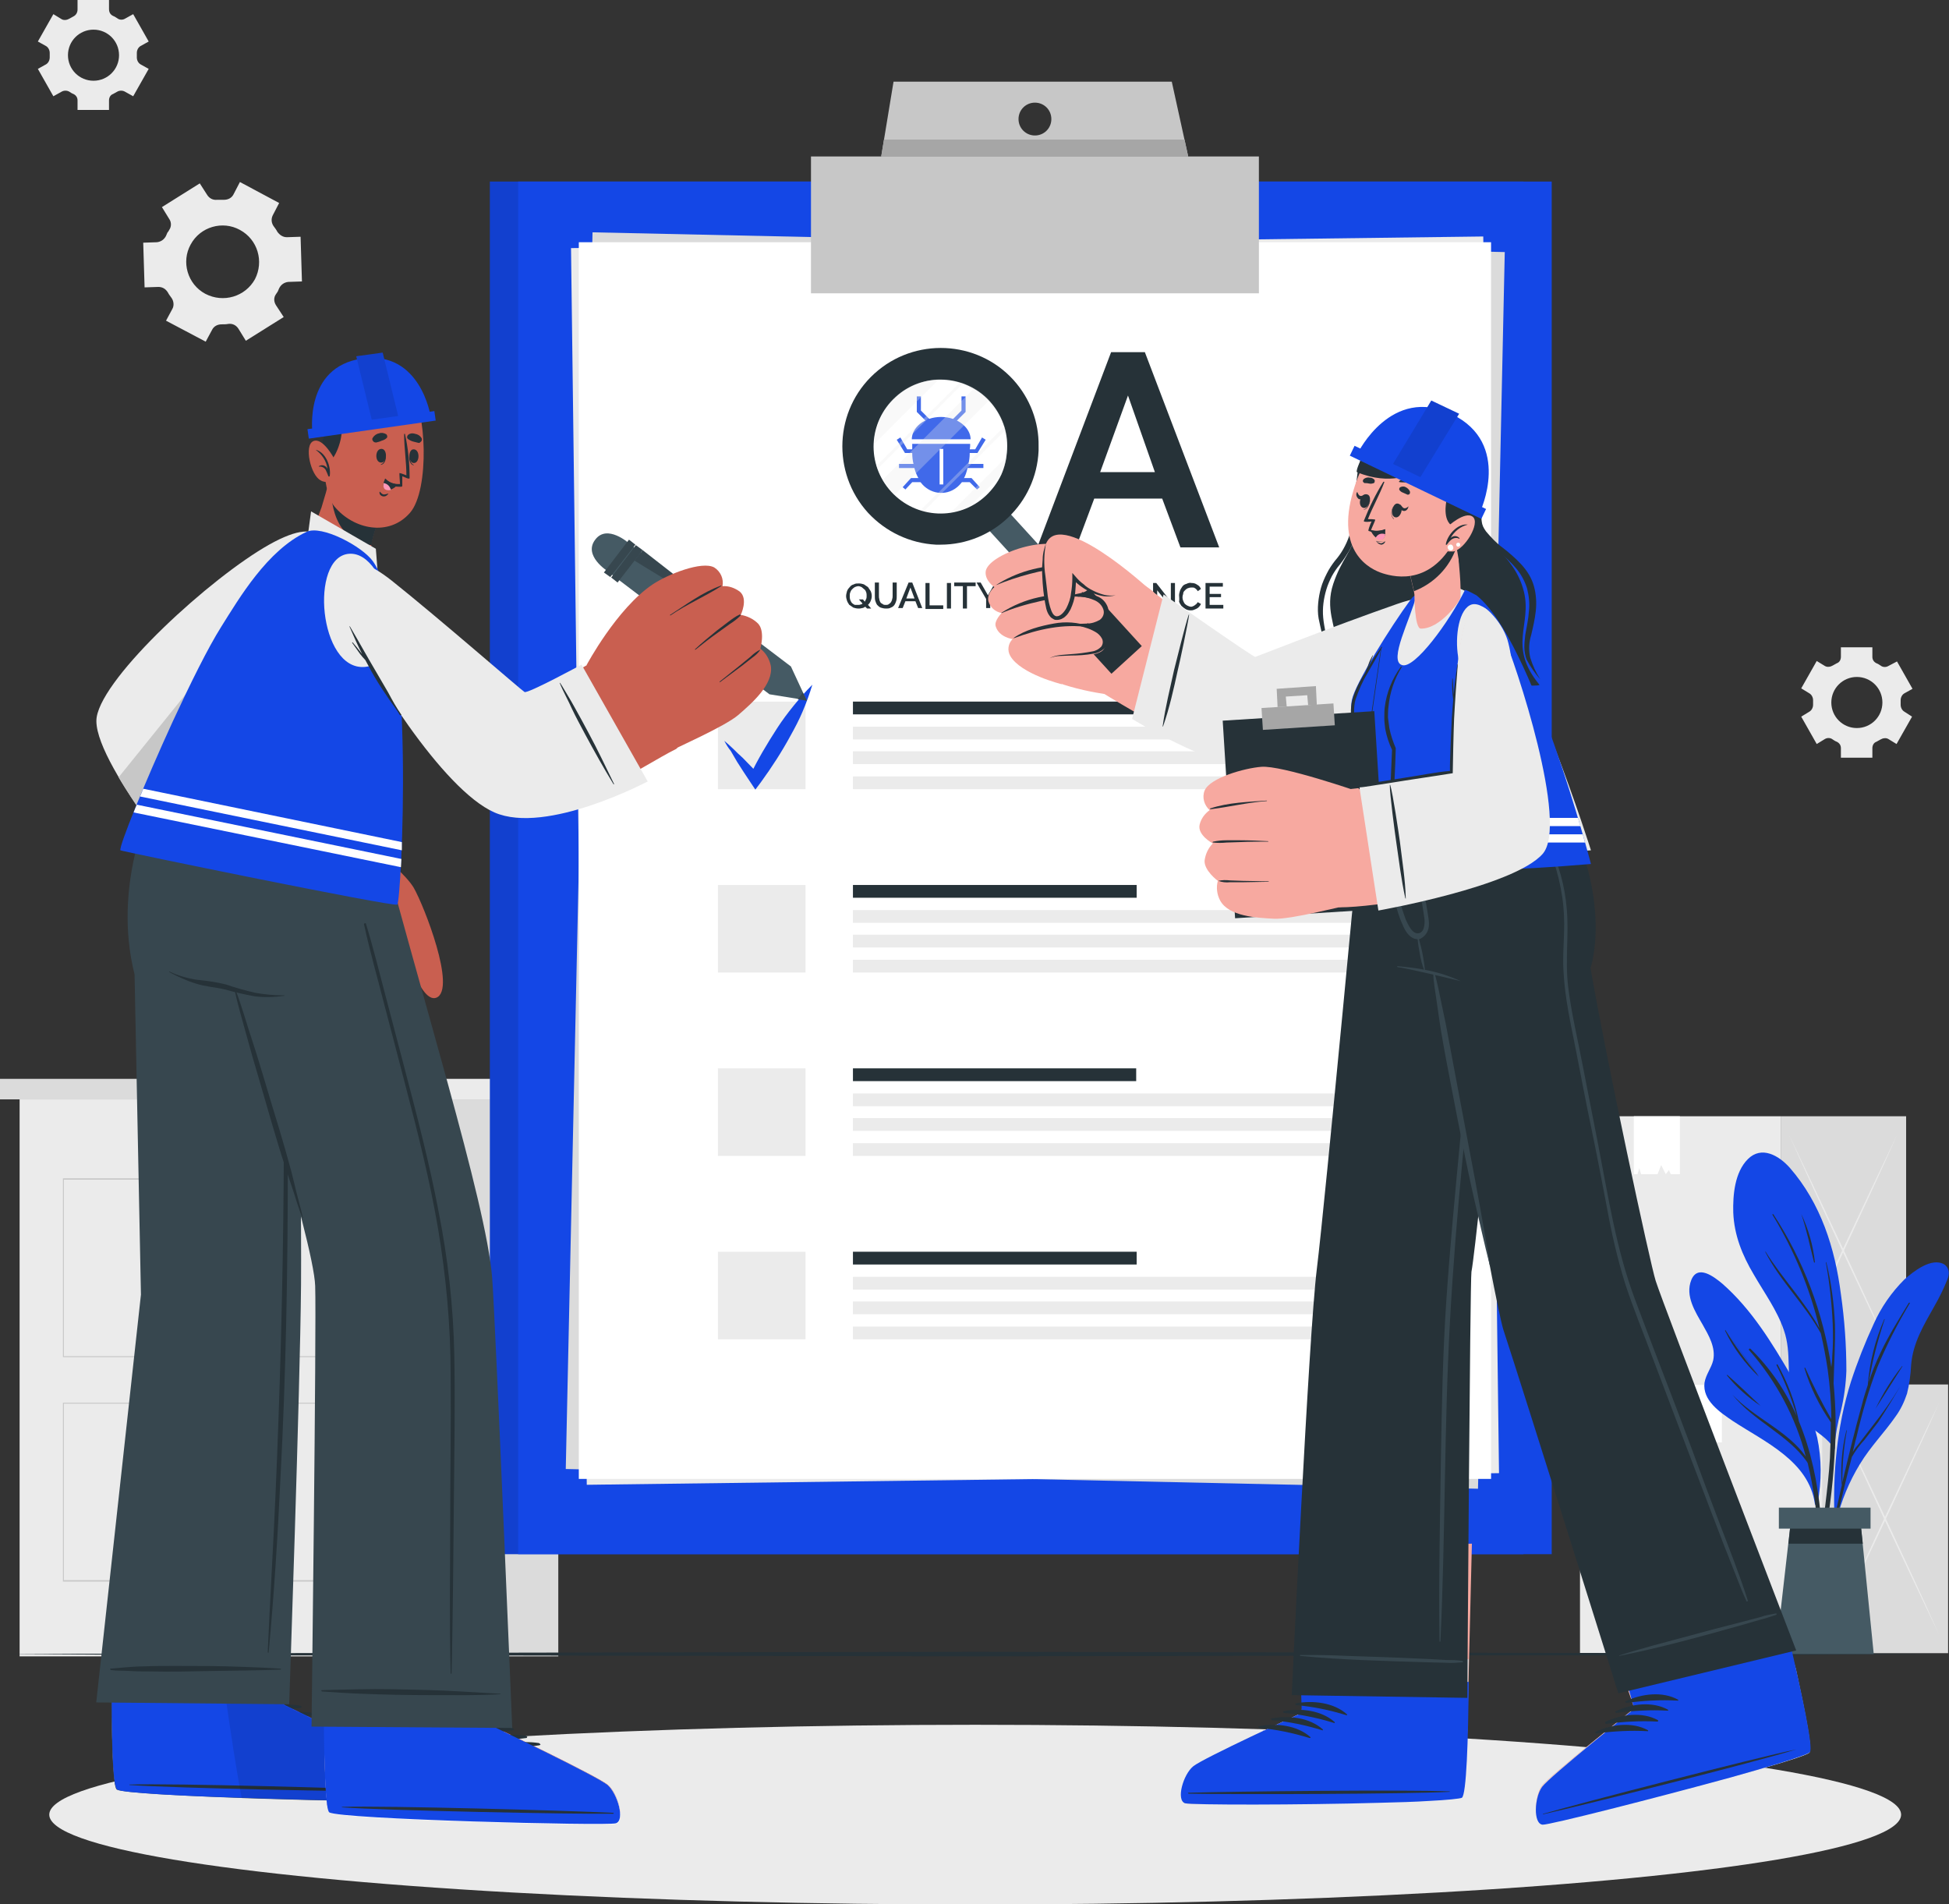 <?xml version="1.0" encoding="utf-8"?>
<!-- Generator: Adobe Illustrator 26.0.0, SVG Export Plug-In . SVG Version: 6.00 Build 0)  -->
<svg version="1.1" id="Layer_1" xmlns="http://www.w3.org/2000/svg" xmlns:xlink="http://www.w3.org/1999/xlink" x="0px" y="0px"
	 viewBox="0 0 427.3 417.4" style="enable-background:new 0 0 427.3 417.4;" xml:space="preserve">
<rect x="0" y="0" width="427.3" height="417.4" fill="#333333" stroke="none"/>
<style type="text/css">
	.st0{fill:#EBEBEB;}
	.st1{fill:#DBDBDB;}
	.st2{fill:#C7C7C7;}
	.st3{fill:#FFFFFF;}
	.st4{fill:#263238;}
	.st5{fill:#1447E6;}
	.st6{opacity:0.1;}
	.st7{fill:#A6A6A6;}
	.st8{fill:#455A64;}
	.st9{fill:#F7A9A0;}
	.st10{fill:#37474F;}
	.st11{opacity:0.1;fill:#FFFFFF;enable-background:new    ;}
	.st12{opacity:0.3;}
	.st13{fill:#FF97B8;}
	.st14{opacity:0.1;enable-background:new    ;}
	.st15{fill:#C95F50;}
</style>
<g>
	<g id="freepik--background-complete--inject-2">
		<path class="st0" d="M60.5,66.9c-0.5-0.8-0.5-1.7,0-2.4l0.4-0.6l0.3-0.7c0.4-0.8,1.1-1.3,2-1.4l3-0.1l-0.3-9.8l-3,0.1
			c-0.9,0-1.6-0.5-2.1-1.2c-0.2-0.4-0.5-0.8-0.8-1.2c-0.5-0.7-0.6-1.6-0.2-2.4l1.4-2.7l-8.6-4.6l-1.4,2.7c-0.4,0.8-1.2,1.2-2.1,1.2
			c-0.5,0-1,0-1.5,0c-0.9,0.1-1.7-0.3-2.2-1.1l-1.6-2.5l-8.3,5.2l1.6,2.6c0.5,0.7,0.5,1.7,0,2.4c-0.1,0.2-0.2,0.4-0.4,0.6l-0.3,0.7
			c-0.4,0.8-1.1,1.3-2,1.4l-3,0.1l0.3,9.8l3-0.1c0.9,0,1.6,0.4,2.1,1.2c0.2,0.4,0.5,0.8,0.8,1.2c0.5,0.7,0.6,1.7,0.2,2.4l-1.4,2.6
			l8.7,4.6l1.4-2.6c0.4-0.8,1.2-1.2,2.1-1.2c0.5,0,1,0,1.5-0.1c0.9-0.1,1.7,0.3,2.2,1.1l1.6,2.6l8.3-5.2L60.5,66.9z M45,64.4
			c-3.9-2.1-5.3-7-3.2-10.8c2.1-3.9,7-5.3,10.8-3.2c3.9,2.1,5.3,6.9,3.3,10.8C53.8,65,49,66.5,45,64.4C45,64.5,45,64.4,45,64.4z"/>
		<path class="st0" d="M30.8,14.1c-0.5-0.3-0.8-0.9-0.8-1.5c0-0.2,0-0.3,0-0.5s0-0.3,0-0.5c0-0.6,0.3-1.2,0.8-1.5l1.8-1l-3.4-6
			l-1.8,1c-0.5,0.3-1.2,0.3-1.7-0.1c-0.3-0.2-0.6-0.4-0.9-0.5c-0.6-0.3-0.9-0.8-0.9-1.5V0H17v2.1c0,0.6-0.3,1.2-0.9,1.5
			c-0.3,0.2-0.6,0.3-0.9,0.5c-0.5,0.3-1.2,0.4-1.7,0.1l-1.8-1.1l-3.4,6l1.8,1c0.5,0.3,0.8,0.9,0.8,1.5c0,0.2,0,0.3,0,0.5
			s0,0.3,0,0.5c0,0.6-0.3,1.2-0.8,1.5l-1.8,1l3.4,6l1.8-1c0.5-0.3,1.2-0.3,1.7,0c0.3,0.2,0.6,0.4,0.9,0.5c0.6,0.3,0.9,0.8,0.9,1.4
			v2.1h6.9v-2.1c0-0.6,0.3-1.2,0.9-1.4c0.3-0.2,0.6-0.3,0.9-0.5c0.5-0.3,1.2-0.3,1.7,0l1.8,1l3.4-6L30.8,14.1z M20.5,17.7
			c-3.1,0-5.6-2.5-5.6-5.6c0-3.1,2.5-5.6,5.6-5.6c3.1,0,5.6,2.5,5.6,5.6c0,0,0,0,0,0C26.1,15.2,23.6,17.7,20.5,17.7z"/>
		<path class="st0" d="M417.5,156c-0.5-0.3-0.8-0.9-0.8-1.5c0-0.2,0-0.3,0-0.5s0-0.3,0-0.5c0-0.6,0.3-1.2,0.8-1.5l1.8-1l-3.4-6
			L414,146c-0.5,0.3-1.2,0.3-1.7-0.1c-0.3-0.2-0.6-0.4-0.9-0.5c-0.6-0.3-0.9-0.8-0.9-1.4v-2.1h-6.9v2.1c0,0.6-0.3,1.2-0.9,1.4
			c-0.3,0.2-0.6,0.3-0.9,0.5c-0.5,0.3-1.2,0.4-1.7,0.1l-1.8-1.1l-3.4,6l1.8,1.1c0.5,0.3,0.8,0.9,0.8,1.5c0,0.2,0,0.3,0,0.5
			s0,0.3,0,0.5c0,0.6-0.3,1.2-0.8,1.5l-1.8,1.1l3.4,6l1.8-1.1c0.5-0.3,1.2-0.3,1.7,0.1c0.3,0.2,0.6,0.4,0.9,0.5
			c0.6,0.3,0.9,0.8,0.9,1.4v2.1h6.9v-2.1c0-0.6,0.3-1.2,0.9-1.4c0.3-0.2,0.6-0.3,0.9-0.5c0.5-0.3,1.2-0.4,1.7-0.1l1.8,1.1l3.4-6
			L417.5,156z M407.1,159.6c-3.1,0-5.6-2.5-5.6-5.6s2.5-5.6,5.6-5.6c3.1,0,5.6,2.5,5.6,5.6S410.2,159.6,407.1,159.6L407.1,159.6z"/>
		<rect x="4.3" y="241" class="st0" width="88.2" height="122.1"/>
		<rect y="236.5" class="st1" width="96.8" height="4.5"/>
		<rect x="96.8" y="236.5" class="st0" width="30.4" height="4.5"/>
		<rect x="92.5" y="241" class="st1" width="29.9" height="122.1"/>
		<path class="st2" d="M83,297.5H13.8v-39.2h69.3L83,297.5z M14,297.3h68.8v-38.7H14L14,297.3z"/>
		<rect x="38.7" y="269.8" class="st2" width="13.5" height="7.8"/>
		<path class="st2" d="M56.3,277.1H42.6v-6.8h13.7V277.1z M42.8,276.9h13.2v-6.3H42.8V276.9z"/>
		<path class="st2" d="M83,346.7H13.8v-39.2h69.3L83,346.7z M14,346.4h68.8v-38.7H14L14,346.4z"/>
		<rect x="38.7" y="319" class="st2" width="13.5" height="7.8"/>
		<path class="st2" d="M56.3,326.3H42.6v-6.8h13.7V326.3z M42.8,326h13.2v-6.3H42.8V326z"/>
		<rect x="346.4" y="303.5" class="st0" width="53.2" height="58.9"/>
		<rect x="399.6" y="303.5" class="st1" width="27.5" height="58.9"/>
		<polygon class="st3" points="377.5,316.2 376.4,316.2 375.5,316.2 375.1,315.2 374.4,316.2 373.5,314.2 372.6,316.2 370.1,316.2 
			369,316.2 368.6,314.9 368.2,316.2 367.4,316.2 367.4,303.5 377.5,303.5 		"/>
		<path class="st0" d="M425.1,358.3c-2-4.2-4-8.4-6-12.6l-6-12.7l-5.9-12.7c-2-4.2-3.9-8.5-5.8-12.8c2,4.2,4,8.4,6,12.6l6,12.7
			l5.9,12.7C421.3,349.8,423.2,354,425.1,358.3z"/>
		<path class="st0" d="M425.1,307.6c-1.9,4.3-3.8,8.5-5.8,12.8l-5.9,12.7l-6,12.7c-2,4.2-4,8.4-6,12.6c1.9-4.3,3.8-8.5,5.8-12.8
			l5.9-12.7l6-12.7C421.1,315.9,423.1,311.7,425.1,307.6z"/>
		<rect x="337.2" y="244.7" class="st0" width="53.2" height="58.9"/>
		<rect x="390.4" y="244.7" class="st1" width="27.5" height="58.9"/>
		<polygon class="st3" points="368.3,257.4 367.2,257.4 366.3,257.4 365.9,256.5 365.2,257.4 364.2,255.4 363.4,257.4 360.9,257.4 
			359.8,257.4 359.4,256.1 359,257.4 358.2,257.4 358.2,244.7 368.3,244.7 		"/>
		<path class="st0" d="M415.9,299.5c-2-4.2-4-8.4-6-12.6l-6-12.7l-5.9-12.7c-1.9-4.2-3.9-8.5-5.8-12.8c2,4.2,4,8.4,6,12.6l6,12.7
			l5.9,12.7C412.1,291,414,295.3,415.9,299.5z"/>
		<path class="st0" d="M415.9,248.8c-1.9,4.3-3.8,8.5-5.8,12.8l-5.9,12.7l-6,12.7c-2,4.2-4,8.4-6,12.6c1.9-4.3,3.8-8.5,5.8-12.8
			l5.9-12.7l6-12.7C411.9,257.2,413.9,253,415.9,248.8z"/>
	</g>
	<g id="freepik--Shadow--inject-2">
		<ellipse class="st0" cx="213.8" cy="397.8" rx="203" ry="19.7"/>
	</g>
	<g id="freepik--Floor--inject-2">
		<polygon class="st4" points="0.3,362.6 53.6,362.4 107,362.3 213.8,362.1 320.6,362.3 373.9,362.4 427.3,362.6 373.9,362.9 
			320.6,362.9 213.8,363.1 107,362.9 53.6,362.9 		"/>
	</g>
	<g id="freepik--qa-list--inject-2">
		<rect x="107.4" y="39.8" class="st5" width="226.6" height="300.9"/>
		<g class="st6">
			<rect x="107.4" y="39.8" width="226.6" height="300.9"/>
		</g>
		<rect x="113.6" y="39.8" class="st5" width="226.6" height="300.9"/>
		
			<rect x="126.9" y="53.1" transform="matrix(1 -1.274056e-02 1.274056e-02 1 -2.385 2.906)" class="st0" width="200" height="271.1"/>
		
			<rect x="91.3" y="88.7" transform="matrix(2.164036e-02 -1 1 2.164036e-02 33.363 411.409)" class="st1" width="271.1" height="200"/>
		<rect x="126.9" y="53.1" class="st3" width="200" height="271.1"/>
		<rect x="157.4" y="153.8" class="st0" width="19.2" height="19.2"/>
		<rect x="187" y="153.8" class="st4" width="62.1" height="2.8"/>
		<rect x="187" y="159.3" class="st0" width="109.4" height="2.8"/>
		<rect x="187" y="164.7" class="st0" width="109.4" height="2.8"/>
		<rect x="187" y="170.2" class="st0" width="109.4" height="2.8"/>
		<path class="st5" d="M158.8,162.4c0.7,0.6,1.4,1.2,2,1.8s1.3,1.3,2,1.9c1.3,1.3,2.5,2.6,3.8,3.9l-2.2,0.1c1.7-3.6,3.8-7.1,6-10.5
			c1.1-1.7,2.3-3.3,3.6-4.9c1.3-1.6,2.6-3.1,4.1-4.6c-0.6,2-1.3,3.9-2.1,5.8c-0.8,1.9-1.7,3.6-2.7,5.4c-1.9,3.5-4.1,6.9-6.5,10.2
			l-1.2,1.6l-1-1.5c-1-1.5-2-3-3-4.6c-0.5-0.8-0.9-1.6-1.4-2.4C159.7,164,159.2,163.2,158.8,162.4z"/>
		<rect x="157.4" y="194" class="st0" width="19.2" height="19.2"/>
		<rect x="187" y="194" class="st4" width="62.2" height="2.8"/>
		<rect x="187" y="199.5" class="st0" width="109.4" height="2.8"/>
		<rect x="187" y="204.9" class="st0" width="109.4" height="2.8"/>
		<rect x="187" y="210.4" class="st0" width="109.4" height="2.8"/>
		<rect x="157.4" y="234.2" class="st0" width="19.2" height="19.2"/>
		<rect x="187" y="234.2" class="st4" width="62.1" height="2.8"/>
		<rect x="187" y="239.7" class="st0" width="109.4" height="2.8"/>
		<rect x="187" y="245.1" class="st0" width="109.4" height="2.8"/>
		<rect x="187" y="250.6" class="st0" width="109.4" height="2.8"/>
		<rect x="157.4" y="274.4" class="st0" width="19.2" height="19.2"/>
		<rect x="187" y="274.4" class="st4" width="62.2" height="2.8"/>
		<rect x="187" y="279.9" class="st0" width="109.4" height="2.8"/>
		<rect x="187" y="285.3" class="st0" width="109.4" height="2.8"/>
		<rect x="187" y="290.8" class="st0" width="109.4" height="2.8"/>
		<path class="st4" d="M189.7,133c-0.2,0.1-0.4,0.3-0.7,0.3c-0.3,0.1-0.5,0.1-0.8,0.1c-0.4,0-0.8-0.1-1.1-0.2
			c-0.3-0.2-0.6-0.4-0.9-0.6c-0.2-0.3-0.4-0.6-0.5-0.9c-0.1-0.3-0.2-0.7-0.2-1c0-0.4,0.1-0.7,0.2-1.1c0.1-0.3,0.3-0.6,0.6-0.9
			c0.2-0.3,0.5-0.5,0.9-0.6c0.3-0.2,0.7-0.2,1.1-0.2c0.4,0,0.8,0.1,1.1,0.2c0.3,0.2,0.6,0.4,0.9,0.6c0.2,0.3,0.4,0.6,0.6,0.9
			c0.3,0.7,0.3,1.4,0,2.1c-0.1,0.3-0.3,0.6-0.6,0.9l0.7,0.8h-0.9L189.7,133z M188.2,132.6c0.2,0,0.3,0,0.5-0.1
			c0.2,0,0.3-0.1,0.4-0.2l-0.8-0.9h0.9l0.4,0.5c0.1-0.2,0.2-0.4,0.3-0.6c0.1-0.2,0.1-0.5,0.1-0.7c0-0.3,0-0.5-0.1-0.8
			c-0.1-0.2-0.2-0.5-0.4-0.6c-0.2-0.2-0.4-0.3-0.6-0.5c-0.2-0.1-0.5-0.2-0.7-0.2c-0.3,0-0.5,0.1-0.8,0.2c-0.2,0.1-0.4,0.3-0.6,0.5
			c-0.2,0.2-0.3,0.4-0.4,0.7c-0.1,0.2-0.1,0.5-0.1,0.8c0,0.3,0,0.5,0.1,0.8c0.1,0.2,0.2,0.5,0.4,0.7c0.2,0.2,0.4,0.3,0.6,0.4
			C187.7,132.6,188,132.6,188.2,132.6L188.2,132.6z"/>
		<path class="st4" d="M194.2,132.6c0.3,0,0.5,0,0.7-0.2c0.2-0.1,0.4-0.3,0.5-0.5c0.1-0.2,0.2-0.4,0.2-0.6c0.1-0.2,0.1-0.5,0.1-0.7
			v-2.9h0.9v2.9c0,0.4,0,0.7-0.1,1.1c-0.1,0.3-0.2,0.6-0.4,0.9c-0.2,0.3-0.5,0.5-0.8,0.6c-0.3,0.2-0.7,0.2-1.1,0.2
			c-0.4,0-0.8-0.1-1.1-0.2c-0.3-0.1-0.6-0.4-0.8-0.6c-0.2-0.3-0.3-0.6-0.4-0.9c-0.1-0.3-0.1-0.7-0.1-1.1v-2.9h0.9v2.9
			c0,0.3,0,0.5,0.1,0.8c0,0.2,0.1,0.4,0.2,0.6c0.1,0.2,0.3,0.3,0.5,0.4C193.7,132.6,193.9,132.6,194.2,132.6z"/>
		<path class="st4" d="M199.2,127.7h0.8l2.2,5.6h-0.9l-0.6-1.5h-2.2l-0.6,1.5h-1L199.2,127.7z M200.5,131.2l-0.9-2.4l-0.9,2.4H200.5
			z"/>
		<path class="st4" d="M202.9,133.4v-5.6h0.9v4.9h3v0.8H202.9z"/>
		<path class="st4" d="M207.6,133.4v-5.6h0.9v5.6H207.6z"/>
		<path class="st4" d="M213.9,128.5H212v4.9h-0.9v-4.9h-1.9v-0.8h4.7V128.5z"/>
		<path class="st4" d="M215,127.7l1.6,2.8l1.6-2.8h1l-2.1,3.6v2h-0.9v-2l-2.1-3.6L215,127.7z"/>
		<path class="st4" d="M223,127.7h0.8l2.2,5.6h-0.9l-0.6-1.5h-2.2l-0.6,1.5h-0.9L223,127.7z M224.3,131.2l-0.9-2.4l-0.9,2.4H224.3z"
			/>
		<path class="st4" d="M229.9,129.1c-0.1-0.1-0.1-0.1-0.2-0.2c-0.1-0.1-0.2-0.1-0.4-0.2c-0.3-0.1-0.6-0.2-0.9-0.2
			c-0.3,0-0.6,0-0.8,0.2c-0.3,0.2-0.3,0.6-0.2,0.9c0.1,0.1,0.2,0.2,0.3,0.2c0.1,0.1,0.3,0.1,0.4,0.2l0.6,0.2
			c0.3,0.1,0.5,0.1,0.8,0.2c0.2,0.1,0.4,0.2,0.6,0.3c0.2,0.1,0.3,0.3,0.4,0.4c0.1,0.2,0.1,0.4,0.1,0.6c0,0.3,0,0.5-0.2,0.7
			c-0.1,0.2-0.3,0.4-0.5,0.5c-0.2,0.1-0.4,0.2-0.6,0.3c-0.3,0.1-0.5,0.1-0.8,0.1c-0.4,0-0.8-0.1-1.2-0.2c-0.4-0.1-0.8-0.3-1.1-0.6
			l0.4-0.8c0.1,0.1,0.2,0.2,0.3,0.2c0.1,0.1,0.3,0.2,0.5,0.2c0.2,0.1,0.4,0.1,0.6,0.2c0.2,0,0.4,0.1,0.6,0.1c0.3,0,0.6,0,0.8-0.2
			c0.2-0.1,0.3-0.3,0.3-0.5c0-0.1,0-0.3-0.1-0.4c-0.1-0.1-0.2-0.2-0.3-0.2c-0.2-0.1-0.3-0.1-0.5-0.2l-0.6-0.2
			c-0.3-0.1-0.5-0.1-0.7-0.2c-0.2-0.1-0.4-0.2-0.5-0.3c-0.1-0.1-0.2-0.3-0.3-0.4c-0.1-0.2-0.1-0.4-0.1-0.6c0-0.3,0-0.5,0.2-0.7
			c0.1-0.2,0.2-0.4,0.4-0.5c0.2-0.2,0.4-0.3,0.6-0.3c0.3-0.1,0.5-0.1,0.8-0.1c0.4,0,0.7,0.1,1.1,0.2c0.3,0.1,0.6,0.3,0.9,0.4
			L229.9,129.1z"/>
		<path class="st4" d="M234.8,129.1c-0.1-0.1-0.1-0.1-0.2-0.2c-0.1-0.1-0.2-0.1-0.4-0.2c-0.1-0.1-0.3-0.1-0.4-0.1
			c-0.2,0-0.3-0.1-0.5-0.1c-0.3,0-0.6,0.1-0.8,0.2c-0.2,0.1-0.3,0.3-0.3,0.6c0,0.1,0,0.2,0.1,0.3c0.1,0.1,0.2,0.2,0.3,0.2
			c0.1,0.1,0.3,0.1,0.4,0.2l0.6,0.2c0.3,0.1,0.5,0.1,0.8,0.2c0.2,0.1,0.4,0.2,0.6,0.3c0.2,0.1,0.3,0.3,0.4,0.4
			c0.1,0.2,0.1,0.4,0.1,0.6c0,0.3-0.1,0.5-0.2,0.7c-0.1,0.2-0.3,0.4-0.4,0.5c-0.2,0.1-0.4,0.2-0.7,0.3c-0.3,0.1-0.5,0.1-0.8,0.1
			c-0.4,0-0.8-0.1-1.2-0.2c-0.4-0.1-0.8-0.3-1.1-0.6l0.4-0.8c0.1,0.1,0.2,0.2,0.3,0.2c0.1,0.1,0.3,0.2,0.5,0.2
			c0.2,0.1,0.4,0.1,0.6,0.2c0.2,0,0.4,0.1,0.6,0.1c0.3,0,0.6,0,0.8-0.2c0.3-0.2,0.4-0.6,0.2-0.9c-0.1-0.1-0.2-0.2-0.3-0.2
			c-0.2-0.1-0.3-0.1-0.5-0.2l-0.6-0.2c-0.2-0.1-0.5-0.1-0.7-0.2c-0.2-0.1-0.4-0.2-0.5-0.3c-0.1-0.1-0.2-0.3-0.3-0.4
			c-0.1-0.2-0.1-0.4-0.1-0.6c0-0.3,0-0.5,0.2-0.7c0.1-0.2,0.2-0.4,0.4-0.5c0.2-0.2,0.4-0.3,0.6-0.3c0.3-0.1,0.5-0.1,0.8-0.1
			c0.3,0,0.7,0.1,1,0.2c0.3,0.1,0.6,0.3,0.9,0.4L234.8,129.1z"/>
		<path class="st4" d="M238.6,132.6c0.3,0,0.5,0,0.7-0.2c0.2-0.1,0.4-0.3,0.5-0.5c0.1-0.2,0.2-0.4,0.2-0.6c0.1-0.2,0.1-0.5,0.1-0.7
			v-2.9h0.9v2.9c0,0.4,0,0.7-0.1,1.1c-0.1,0.3-0.2,0.6-0.4,0.9c-0.2,0.3-0.5,0.5-0.8,0.6c-0.4,0.2-0.7,0.2-1.1,0.2
			c-0.4,0-0.8-0.1-1.1-0.2c-0.3-0.1-0.6-0.4-0.8-0.6c-0.2-0.3-0.3-0.6-0.4-0.9c-0.1-0.3-0.1-0.7-0.1-1.1v-2.9h0.9v2.9
			c0,0.3,0,0.5,0.1,0.8c0,0.2,0.1,0.4,0.3,0.6c0.1,0.2,0.3,0.3,0.5,0.4C238.1,132.6,238.4,132.6,238.6,132.6z"/>
		<path class="st4" d="M242.3,133.4v-5.6h2.5c0.2,0,0.5,0,0.7,0.1c0.2,0.1,0.4,0.2,0.5,0.4c0.2,0.2,0.3,0.4,0.4,0.6
			c0.1,0.2,0.1,0.4,0.1,0.7c0,0.2,0,0.4-0.1,0.6c-0.1,0.2-0.1,0.3-0.2,0.5c-0.1,0.2-0.2,0.3-0.4,0.4c-0.1,0.1-0.3,0.2-0.5,0.2
			l1.3,2.1h-1l-1.2-2h-1.3v2L242.3,133.4z M243.2,130.6h1.6c0.1,0,0.2,0,0.4-0.1c0.1-0.1,0.2-0.1,0.3-0.2c0.1-0.1,0.1-0.2,0.2-0.3
			c0-0.1,0.1-0.3,0.1-0.4c0-0.1,0-0.3-0.1-0.4c0-0.1-0.1-0.2-0.2-0.3c-0.1-0.1-0.2-0.2-0.3-0.2c-0.1-0.1-0.2-0.1-0.3-0.1h-1.5V130.6
			z"/>
		<path class="st4" d="M249.1,127.7h0.8l2.2,5.6h-0.9l-0.6-1.5h-2.2l-0.6,1.5h-0.9L249.1,127.7z M250.4,131.2l-0.9-2.4l-0.9,2.4
			H250.4z"/>
		<path class="st4" d="M253.7,129.4v4h-0.9v-5.6h0.7l3.2,4.1v-4.1h0.9v5.6h-0.7L253.7,129.4z"/>
		<path class="st4" d="M258.5,130.5c0-0.3,0.1-0.7,0.2-1c0.1-0.3,0.3-0.6,0.5-0.9c0.2-0.3,0.5-0.5,0.9-0.6c0.4-0.2,0.8-0.3,1.1-0.2
			c0.5,0,0.9,0.1,1.3,0.4c0.4,0.2,0.6,0.5,0.8,0.9l-0.7,0.5c-0.1-0.2-0.2-0.3-0.3-0.4c-0.1-0.1-0.2-0.2-0.4-0.3
			c-0.1-0.1-0.3-0.1-0.4-0.1c-0.1,0-0.3,0-0.4,0c-0.3,0-0.5,0.1-0.8,0.2c-0.2,0.1-0.4,0.3-0.6,0.5c-0.2,0.2-0.3,0.4-0.3,0.7
			c-0.2,0.5-0.2,1,0,1.5c0.1,0.2,0.2,0.5,0.4,0.7c0.2,0.2,0.4,0.3,0.6,0.4c0.2,0.1,0.5,0.2,0.7,0.2c0.1,0,0.3,0,0.4-0.1
			c0.1,0,0.3-0.1,0.4-0.2c0.1-0.1,0.3-0.2,0.4-0.3c0.1-0.1,0.2-0.3,0.3-0.4l0.7,0.4c-0.1,0.2-0.2,0.4-0.4,0.6
			c-0.2,0.2-0.3,0.3-0.5,0.4c-0.2,0.1-0.4,0.2-0.7,0.3c-0.2,0.1-0.5,0.1-0.7,0.1c-0.4,0-0.8-0.1-1.1-0.3c-0.3-0.2-0.6-0.4-0.9-0.7
			c-0.2-0.3-0.4-0.6-0.5-0.9C258.6,131.3,258.5,130.9,258.5,130.5z"/>
		<path class="st4" d="M268.2,132.6v0.8h-3.9v-5.6h3.8v0.8h-2.9v1.6h2.5v0.7h-2.5v1.7H268.2z"/>
		<path class="st4" d="M243.6,77.2h7.4l16.3,42.8h-8.5l-4-10.7h-14.9l-4,10.7h-8.5L243.6,77.2z M253.2,103.5l-5.9-16.8l-6.1,16.8
			H253.2z"/>
		<rect x="177.8" y="34.3" class="st2" width="98.2" height="30"/>
		<path class="st2" d="M256.9,17.9h-61l-2.7,16.4h67.3L256.9,17.9z M226.9,29.7c-2,0-3.6-1.6-3.6-3.6c0-2,1.6-3.6,3.6-3.6
			c2,0,3.6,1.6,3.6,3.6c0,0,0,0,0,0C230.5,28.1,228.9,29.7,226.9,29.7C226.9,29.7,226.9,29.7,226.9,29.7L226.9,29.7z"/>
		<polygon class="st7" points="260.5,34.3 193.2,34.3 193.8,30.6 259.7,30.6 		"/>
	</g>
	<g id="freepik--Plant--inject-2">
		<path class="st5" d="M403.6,309.3c-0.7,2.6-1.2,5.2-1.4,7.8c0.1,0.1,0.1,0.6,0,0.5c0,0.4-0.7,0.4-0.7-0.1s0-0.5,0-0.8
			c-1.5-1.9-3.8-3.1-5.5-4.7c-1.4-1.3-2.5-3-3-4.8c-1.5-5.1-0.1-10.5-1.9-15.6c-1.5-4.4-4.3-8.2-6.6-12.2c-2.5-4.2-4.3-8.6-4.5-13.6
			c-0.1-3.8,0.3-8.8,3.2-11.7c3-3,6.8-0.8,9.2,1.9c6.8,7.8,9.9,17.6,11.2,27.7c0.8,5.6,1.2,11.2,1.2,16.8
			C404.7,303.4,404.3,306.4,403.6,309.3z"/>
		<path class="st4" d="M402.2,319.1c0.4-5.2,0.3-10.5-0.2-15.8c0,0,0,0,0-0.1c0.1-4.3,0.4-8.5,0.3-12.8c-0.2-4.6-0.8-9.2-1.9-13.7
			c0,0-0.1,0-0.1,0c0.8,4.4,1.3,8.9,1.5,13.4c0.1,2.4,0.1,4.8-0.1,7.2c0,0.8-0.1,1.6-0.2,2.4l0,0c-1.8-12-6.1-23.4-12.7-33.5
			c-0.1-0.1-0.3,0-0.2,0.1c4.7,7.7,8.2,16.1,10.3,24.9c-3.3-6-8.2-11-11.8-16.8c0,0-0.1,0-0.1,0c3.3,6.5,8.7,11.5,12.2,17.9
			c0.6,2.6,1.1,5.2,1.5,7.9c0.5,3.6,0.8,7.3,0.8,10.9c-2.1-3.6-4-7.4-5.7-11.2c0,0-0.1-0.1-0.1-0.1c0,0-0.1,0.1-0.1,0.1c0,0,0,0,0,0
			c1.3,4.3,3.3,8.3,5.8,11.9c0,2.6-0.1,5.2-0.2,7.8c-0.4,6.9-1.6,13.7-2.1,20.5c0,0.1,0.1,0.1,0.2,0.1c0.1,0,0.1-0.1,0.1-0.1
			C400.9,333.3,401.8,326.2,402.2,319.1z"/>
		<path class="st4" d="M394.9,266.1C394.9,266.1,394.9,266.1,394.9,266.1c1.2,3.5,1.9,7,2.8,10.6c0,0.1,0.1,0.1,0.1,0.1
			s0.1-0.1,0.1-0.1C397.5,273,396.5,269.5,394.9,266.1z"/>
		<path class="st5" d="M426.9,280.6c-0.8,2-1.8,4-2.9,5.9c-2.3,4.1-4.6,7.9-5,12.7c-0.1,2.1-0.4,4.3-0.9,6.3c-0.6,1.8-1.4,3.5-2.5,5
			c-2.5,3.6-5.5,6.6-7.8,10.4c-2.4,3.9-4.1,8.1-5.2,12.5c-0.1,0.2-0.4,0.2-0.4-0.1l0,0c0,0,0,0,0,0c-0.4-10.3,0.5-20.6,3.6-30.4
			c1.4-4.3,3.1-8.6,5-12.7c1.6-3.6,3.9-6.9,6.7-9.7c1.9-1.7,6-5,8.8-3.3C427.5,278.1,427.4,279.4,426.9,280.6z"/>
		<path class="st4" d="M416.6,303.9c-1.8,3-3.8,5.8-6,8.6c-1,1.3-2,2.6-3,3.9c-0.5,0.6-1,1.2-1.4,1.9c0.3-1.1,0.5-2.2,0.8-3.2
			c1.2-5.2,2.7-10.4,4.6-15.4c2-4.8,4.4-9.5,7.1-14c0.1-0.1-0.1-0.2-0.2-0.1c-2.2,3.6-4.4,7.1-6.2,10.9c-1,2.1-1.9,4.3-2.6,6.5
			c0.8-4.7,2-9.3,3.5-13.8c0,0,0-0.1-0.1,0c-2,4.6-3.2,9.4-3.6,14.4l0,0c-0.4,1.3-0.9,2.7-1.2,4c-1.6,5.7-3,11.5-4.4,17.4
			c0-3.8,0.3-7.6,1-11.4c0-0.1-0.1-0.1-0.1,0c-1,3.9-1.3,8-1,12c-0.5,2.2-1,4.4-1.5,6.6c-1,4.7-2.2,9.5-2.8,14.4
			c0,0.1,0.1,0.1,0.1,0.1c0,0,0.1,0,0.1-0.1c0.7-2.6,1.1-5.3,1.7-7.9s1.2-5.2,1.8-7.9c0.9-3.8,1.8-7.6,2.8-11.4
			c0.8-1.4,1.7-2.6,2.8-3.8c1-1.3,2-2.6,3-3.9C413.5,309.1,415.1,306.5,416.6,303.9C416.7,303.9,416.6,303.9,416.6,303.9z"/>
		<path class="st4" d="M417,299.5c-2.3,2.9-4.2,6-5.8,9.3 M411.2,308.8c2-3.1,3.9-6.2,5.9-9.3c0,0-0.1-0.1-0.1,0L411.2,308.8z"/>
		<path class="st5" d="M373.3,290.4c1.3,2.3,2.9,5,2.3,7.8c-0.4,1.7-1.6,3.1-1.9,4.9c-0.5,3.9,3.4,6.5,6.2,8.4
			c7,4.6,16.7,8.8,18,18.2c0,0.3,0.6,0.2,0.6-0.1c0,0,0,0,0-0.1c0,0,0,0,0,0c0.9-4.8,0.9-9.7-0.1-14.4c-1.2-4.8-3.1-9.3-5.7-13.5
			c-4.2-7.2-8.7-14.6-15.1-20.2c-1.8-1.5-5.4-4.3-6.8-0.8S371.7,287.6,373.3,290.4z"/>
		<path class="st4" d="M379.8,305.7c4.7,5.1,12.1,7.9,16.1,13.6c-2.2-8.6-6.5-16.6-12.4-23.3c-0.1-0.1-0.1-0.2,0-0.3s0.2-0.1,0.3,0
			c4.3,4.2,7.7,9.2,10.1,14.7c-1.1-3.8-2.6-7.6-4.4-11.1c0-0.1,0-0.1,0-0.2c0.1,0,0.1,0,0.2,0l0,0c2.2,3.9,3.8,8.1,4.7,12.5
			c5.3,12.8,5.8,27.9,4.7,41.4c0,0.2-0.3,0.2-0.3,0c0.3-10.7,0.1-21.5-2.4-31.9c0-0.2-0.1-0.4-0.2-0.6
			C391.9,314.4,384.5,311.6,379.8,305.7C379.6,305.7,379.7,305.7,379.8,305.7z"/>
		<path class="st4" d="M378.7,301.4c2.5,2.2,4.9,4.5,7.3,6.8c0,0,0,0.1,0,0c-2.8-1.9-5.3-4.1-7.4-6.7
			C378.6,301.4,378.6,301.4,378.7,301.4z"/>
		<path class="st4" d="M378.3,291.6c2.2,3.6,4.6,6.9,7.3,10.1 M385.6,301.8c-3-2.9-5.6-6.3-7.4-10.1c0-0.1,0.1-0.2,0.1-0.1
			L385.6,301.8z"/>
		<polygon class="st8" points="389.3,362.6 410.8,362.6 407.9,333.7 392.6,333.7 		"/>
		<polygon class="st4" points="392.1,338.4 408.4,338.4 407.9,333.7 392.6,333.7 		"/>
		<rect x="390" y="330.5" class="st8" width="20.1" height="4.6"/>
	</g>
	<g id="freepik--Bug--inject-2">
		<path class="st5" d="M212.7,97.3H200c0,0,0,0.5,0,1.2c0,0.3,0,0.6,0,0.9c0,0.8,0.1,1.6,0.3,2.4c0.1,0.3,0.1,0.6,0.2,0.9
			c0.2,0.8,0.5,1.5,0.9,2.2c0.1,0.3,0.3,0.6,0.5,0.9c1.9,2.5,5.4,3,7.8,1.1c0.4-0.3,0.8-0.7,1.1-1.1c0.2-0.3,0.4-0.6,0.5-0.9
			c0.4-0.7,0.6-1.4,0.8-2.2c0.1-0.3,0.1-0.6,0.2-0.9c0.2-0.8,0.3-1.6,0.3-2.4c0-0.3,0-0.6,0-0.9C212.7,98.1,212.7,97.7,212.7,97.3z
			 M206.7,106.2H206v-7.8h0.8V106.2z"/>
		<path class="st5" d="M212.8,96.3h-12.9c0-2.5,2.7-4.9,6.4-4.9S212.8,93.8,212.8,96.3z"/>
		<polygon class="st5" points="200.8,99.3 198.4,99.3 196.6,96.4 197.4,95.9 198.9,98.5 200.8,98.5 		"/>
		<rect x="197.1" y="101.7" class="st5" width="4.4" height="0.9"/>
		<polygon class="st5" points="198.5,107.3 197.9,106.8 199.7,104.8 202.5,104.8 202.5,105.7 200,105.7 		"/>
		<polygon class="st5" points="214.3,99.3 211.9,99.3 211.9,98.5 213.8,98.5 215.3,95.9 216.1,96.4 		"/>
		<rect x="211.2" y="101.7" class="st5" width="4.4" height="0.9"/>
		<polygon class="st5" points="214.2,107.3 212.6,105.7 210.2,105.7 210.2,104.8 213,104.8 214.8,106.8 		"/>
		<polygon class="st5" points="204.6,93.9 201,90.3 201,86.9 201.9,86.9 201.9,90 205.2,93.3 		"/>
		<polygon class="st5" points="208.1,93.9 207.5,93.3 210.8,90 210.8,86.9 211.7,86.9 211.7,90.3 		"/>
	</g>
	<g id="freepik--character-2--inject-2">
		<path class="st9" d="M259.9,395.3c2,0.6,58.3-0.1,60.5-1.5c0.8-0.5,1.2-8.7,1.4-18.7c0-0.1,0.9-36.7,0.9-36.7l-36.1,0.4l-1.2,36.7
			c0,0-21.5,9.9-23.6,11.7S258,394.7,259.9,395.3z"/>
		<path class="st1" d="M322,363.7c-0.2,6.4-0.2,11.4-0.2,11.4c-0.2,9.9-0.5,18.1-1.4,18.7c-2.1,1.4-58.5,2.1-60.5,1.5
			s-0.3-6.3,1.9-8.1s23.6-11.7,23.6-11.7l0.4-11.8L322,363.7z"/>
		<path class="st5" d="M276.9,379.4c0.1,0,0.2-0.1,0.2-0.1C277,379.3,276.9,379.3,276.9,379.4z"/>
		<path class="st5" d="M259.8,395.3c1.3,0.4,25.3,0.4,42.7-0.1c4-0.1,7.7-0.2,10.7-0.4c4.1-0.2,6.9-0.5,7.3-0.7
			c1-0.6,1.4-12.7,1.5-25.4l-36.8,0.2l0.2,6.6c0,0-21.6,9.9-23.8,11.7S257.8,394.6,259.8,395.3z"/>
		<path class="st4" d="M260.6,393c9.5-0.3,47.8-0.7,57.2-0.3c0.1,0,0.1,0,0,0.1c-9.4,0.5-47.7,0.6-57.2,0.4
			C260.4,393.1,260.4,393,260.6,393z"/>
		<path class="st4" d="M284.1,373.4c3.7-0.7,8.3-0.2,11.2,2.4c0.1,0.1,0,0.3-0.1,0.2c-3.6-1.1-7.3-1.9-11-2.2
			c-0.1,0-0.2-0.1-0.2-0.3C284,373.5,284,373.4,284.1,373.4z"/>
		<path class="st4" d="M281.4,375.1c3.7-0.7,8.3-0.2,11.2,2.4c0.1,0.1,0,0.3-0.1,0.2c-3.6-1.1-7.3-1.9-11-2.2
			c-0.1,0-0.2-0.1-0.2-0.3C281.3,375.2,281.3,375.1,281.4,375.1z"/>
		<path class="st4" d="M278.8,376.7c3.7-0.7,8.3-0.2,11.2,2.4c0.1,0.1,0,0.3-0.1,0.2c-3.6-1.1-7.3-1.9-11-2.2
			c-0.1,0-0.2-0.1-0.2-0.3C278.6,376.8,278.7,376.7,278.8,376.7z"/>
		<path class="st4" d="M276.1,378.4c3.7-0.7,8.3-0.2,11.2,2.4c0.1,0.1,0,0.2-0.2,0.2c-3.6-1.1-7.3-1.9-11-2.2
			c-0.1,0-0.2-0.1-0.2-0.2S275.9,378.4,276.1,378.4z"/>
		<path class="st4" d="M333.2,176.1c0,0-9.2,95.4-10.6,102.7c-0.3,1.7-0.9,93.4-0.9,93.4l-38.5-0.6c0,0,3.7-78.9,5.5-93.4
			s10-102.1,10-102.1L333.2,176.1z"/>
		<path class="st10" d="M320.6,364.1c-1.2-0.2-2.3-0.2-3.5-0.2l-3.5-0.2c-2.3-0.1-4.5-0.2-6.8-0.3c-4.6-0.2-9.3-0.3-13.9-0.5
			c-2.6-0.1-5.2-0.1-7.8-0.1c0,0-0.1,0-0.1,0.1c0,0,0,0.1,0.1,0.1c9.2,0.9,18.5,1.1,27.8,1.4l4,0.1c1.3,0.1,2.5,0,3.8-0.1
			C320.8,364.4,320.8,364.2,320.6,364.1z"/>
		<path class="st10" d="M328,180.3c-2.8,23.3-5.6,46.5-7.9,69.9c-1.1,11.6-2.2,23.1-3,34.8s-1,23.4-1.2,35.1
			c-0.2,13.2-0.5,26.5-0.3,39.7c0,0.1,0.2,0.1,0.2,0c1.1-23.4,0.8-46.9,2.1-70.3s3.8-46.7,6.4-70c1.4-13,2.8-26.1,4.1-39.1
			C328.5,180.1,328.1,180.1,328,180.3z"/>
		<path class="st9" d="M338.2,399.7c2.1,0.2,56.7-13.7,58.4-15.5c0.7-0.7-0.9-8.8-3-18.5l-0.1-0.3c-0.4-2-12-35.6-12-35.6l-35.4,9.1
			l12,35l0.2,0.6c0,0-18.5,14.7-20.2,16.9S336.2,399.6,338.2,399.7z"/>
		<path class="st1" d="M396.7,384.2c-1.7,1.9-56.4,15.7-58.4,15.5s-1.8-6.1-0.1-8.3s20.2-16.9,20.2-16.9l-0.2-0.6l-3.5-10.3
			c6.9-2.2,24.6-6.6,35.3-9.2c1.9,5.7,3.4,10.3,3.6,11c0,0.1,0,0.2,0.1,0.3C395.8,375.4,397.4,383.5,396.7,384.2z"/>
		<path class="st5" d="M338.2,400c1.4,0.1,24.6-5.8,41.4-10.4c3.9-1.1,7.4-2.1,10.3-3c3.9-1.2,6.5-2.1,6.9-2.5
			c0.8-0.9-1.7-12.6-4.6-25l-35.7,9.1l1.8,6.4c0,0-18.5,14.8-20.2,17.1S336.1,399.8,338.2,400z"/>
		<path class="st4" d="M338.4,397.6c9.1-2.6,46.2-12.2,55.4-14.1c0.1,0,0.1,0,0,0c-9,2.8-46.1,12.1-55.4,14.2
			C338.2,397.8,338.2,397.6,338.4,397.6z"/>
		<path class="st4" d="M356.5,372.9c3.4-1.6,8-2.2,11.4-0.3c0.1,0.1,0,0.3-0.1,0.2c-3.7-0.2-7.5,0-11.2,0.5c-0.1,0-0.3-0.1-0.3-0.2
			C356.3,373,356.4,372.9,356.5,372.9z"/>
		<path class="st4" d="M354.3,375.1c3.4-1.6,8-2.2,11.4-0.3c0.1,0.1,0,0.3-0.1,0.2c-3.7-0.2-7.5,0-11.2,0.5c-0.1,0-0.3-0.1-0.3-0.2
			C354.1,375.3,354.2,375.2,354.3,375.1z"/>
		<path class="st4" d="M352.1,377.4c3.4-1.6,8-2.2,11.4-0.3c0.1,0.1,0,0.3-0.1,0.3c-3.7-0.2-7.5,0-11.2,0.5c-0.1,0-0.3-0.1-0.3-0.2
			C351.9,377.5,352,377.4,352.1,377.4z"/>
		<path class="st4" d="M349.9,379.6c3.4-1.6,8-2.2,11.4-0.3c0.1,0.1,0,0.3-0.1,0.2c-3.7-0.2-7.5,0-11.2,0.5c-0.1,0-0.2-0.1-0.3-0.2
			C349.7,379.8,349.8,379.7,349.9,379.6z"/>
		<path class="st4" d="M354.8,371.2l39-9.4c0,0-29.2-75.9-30.8-81c-1.2-3.7-10.9-48.9-14.3-68.6c0,0,5.1-14.4-6.3-36.1h-43.6
			c0,0,1,20.7,6.2,33.8c3.5,1.2,6.9,2.8,10.1,4.6c0,0,12.5,70.6,14.5,77C334.2,305.5,354.8,371.2,354.8,371.2z"/>
		<path class="st10" d="M322.2,252.3c-1.6-8.3-3.1-16.6-4.7-25c-0.4-2.3-0.9-4.7-1.4-7s-0.9-4.7-1.6-7c0-0.1-0.1-0.1-0.2-0.1
			c-0.1,0-0.1,0.1-0.1,0.1c0.1,2.1,0.5,4.2,0.8,6.4s0.6,4.1,0.9,6.1c0.7,4.2,1.5,8.4,2.3,12.5c1.6,8.3,3.2,16.7,5.1,25
			c1.1,4.6,2.1,9.3,3.3,14c0,0.1,0.2,0,0.1,0C325.3,269,323.8,260.7,322.2,252.3z"/>
		<path class="st10" d="M313,204.1c0.6-1.4,0.1-3.1-0.1-4.6c-0.3-1.9-0.7-3.7-1-5.6c-0.8-4.2-1.6-8.4-2.5-12.6c-1.4-6.3-0.1,0-0.1,0
			c0.4,3.4,0.9,6.7,1.4,10s1.1,6.7,1.6,10.1c0.1,1.1,0,3.2-1.5,3.2c-1.3,0-2.1-2-2.6-3c-1.1-3-1.9-6.1-2.4-9.2
			c-0.8-3.7-1.4-7.4-2-11.2c0-0.1-0.2-0.1-0.2,0c0.2,3.7,0.7,7.4,1.3,11.1c0.6,3.5,1.1,7.2,2.6,10.4c0.5,1.2,1.3,2.7,2.7,3.1
			c0.2,0,0.4,0.1,0.6,0.1c0.1,1.1,0.3,2.2,0.5,3.3c0.2,1.2,0.5,2.3,0.9,3.4c0,0.1,0.1,0.1,0.1,0.1s0.1-0.1,0.1-0.1l0,0
			c-0.1-1.1-0.3-2.3-0.5-3.4c-0.2-1.1-0.5-2.2-0.8-3.3C311.8,205.7,312.6,205,313,204.1z"/>
		<path class="st10" d="M320.3,215.1c-2.2-1-4.5-1.8-6.9-2.3c-2.3-0.5-4.6-0.8-7-1c0,0-0.1,0-0.1,0.1c0,0,0,0.1,0.1,0.1l0,0
			C308.7,212.3,317.9,214.5,320.3,215.1C320.3,215.1,320.4,215.1,320.3,215.1z"/>
		<path class="st10" d="M377.1,334.2c-2.1-5.5-4.2-11.1-6.2-16.6c-4.1-11-8.4-21.9-12.5-32.9s-5.8-22.4-8-33.7
			c-1.1-5.8-2.3-11.6-3.4-17.4s-2.5-11.5-3.2-17.3s0.2-11.4-0.3-17c-0.4-5.1-1.8-10-4-14.6c-0.6-1.2-1.2-2.3-1.8-3.4
			c-0.1-0.1-0.3,0-0.2,0.1c2.5,4.8,4.2,9.9,5,15.2c0.4,2.7,0.5,5.3,0.4,8c-0.1,2.9-0.3,5.7-0.1,8.6c0.3,5.7,1.6,11.4,2.7,17
			s2.2,11.5,3.4,17.2s2.3,11.6,3.4,17.3c1,5.6,2.3,11.2,4,16.7c1.8,5.5,4,10.8,6,16.2c2.1,5.5,4.2,11.1,6.3,16.6
			c4.2,11,8.3,22,12.7,33c0.5,1.3,1,2.5,1.6,3.8c0.1,0.2,0.3,0,0.3-0.1C381.4,345.2,379.2,339.7,377.1,334.2z"/>
		<path class="st10" d="M389.3,353.7c-1.1,0.2-2.3,0.4-3.4,0.8l-3.4,0.9c-2.2,0.6-4.4,1.1-6.6,1.7l-13.4,3.6c-2.5,0.7-5,1.4-7.5,2.2
			c0,0-0.1,0.1,0,0.1c0,0,0,0,0,0c9.1-1.8,18.1-4.3,27-6.8c1.3-0.4,2.5-0.7,3.8-1.1c1.2-0.3,2.4-0.7,3.6-1.1
			C389.6,353.9,389.5,353.6,389.3,353.7z"/>
		<path class="st4" d="M289.4,148.3l6,0.3c1.9-3.3,2.6-7.2,2.2-10.9c-0.1-0.9,1.8,4.2,0.8,11.1c6.3,0.3,14.9,0.8,22.4,1.1
			c0.2-2.9,0.6-5.6,0.6-5.6c0.2,1.9,0.5,3.8,1.1,5.7l3,0.1c0.1-4.2,0.4-8.3,0.9-12.5c0.4,4.4,1.6,8.6,3.4,12.6
			c4.8,0.1,7.9,0.2,7.7-0.1c-7-8.5-1.6-13.1-3.4-20.4c-2.2-8.8-9.7-10.4-9.3-16.9c0.3-5.3,1.2-15-5.4-17.2c-3.6-3.7-9.1-5-14-3.1
			c-10.8,3.8-7,20.4-7.8,23.7c-1.2,4.8-3.5,6.4-5.3,11.8s0.5,9.2,0.7,13S288.2,148.2,289.4,148.3z"/>
		<path class="st4" d="M337.7,148.9c-1-1.5-1.7-3.1-2.2-4.7c-0.4-1.7-0.3-3.4,0.2-5c0.4-1.7,0.8-3.4,1-5.2c0.2-1.8,0.1-3.7-0.4-5.5
			c-0.5-1.8-1.5-3.4-2.8-4.8c-1.2-1.3-2.6-2.5-4-3.6c-1.4-1-2.6-2.3-3.7-3.6c-1-1.4-1.6-3.1-1.8-4.8c-0.1,1.8,0.3,3.6,1.2,5.2
			c1,1.5,2.2,2.9,3.5,4.1c1.3,1.1,2.6,2.3,3.7,3.6c1.1,1.3,1.9,2.8,2.4,4.4c0.4,1.6,0.6,3.3,0.4,5c-0.1,1.7-0.5,3.4-0.8,5.2
			c-0.1,0.9-0.2,1.8-0.2,2.7c0,0.9,0.2,1.9,0.5,2.7C335.5,146.1,336.5,147.6,337.7,148.9z"/>
		<path class="st4" d="M299.1,98.4c-0.8,2-1.4,4.2-1.6,6.3c-0.3,2.1-0.5,4.3-0.8,6.5l-0.3,3.2c-0.1,1-0.3,2.1-0.6,3.1
			c-0.7,2-1.7,3.8-3.1,5.4c-0.7,0.9-1.3,1.8-1.8,2.8c-0.5,1-1,2.1-1.3,3.2c-0.3,1.1-0.5,2.2-0.6,3.3c-0.1,1.1-0.1,2.3,0.1,3.4
			c0.2,1.1,0.5,2.2,0.7,3.2c0.2,1,0.4,2.1,0.4,3.1c0,2.2-1,4.2-2.8,5.4c2-1.1,3.3-3.2,3.4-5.4c0.1-1.1,0-2.2-0.2-3.3
			c-0.2-1.1-0.4-2.1-0.5-3.2c-0.2-2.1,0.1-4.2,0.7-6.2c0.3-1,0.7-1.9,1.2-2.9c0.5-0.9,1.1-1.8,1.8-2.6c0.7-0.9,1.3-1.8,1.9-2.8
			c0.6-1,1-2,1.4-3.1c0.3-1.1,0.5-2.2,0.5-3.3c0.1-1.1,0.1-2.2,0.2-3.3c0.1-2.2,0.2-4.3,0.3-6.5C298.2,102.6,298.6,100.4,299.1,98.4
			z"/>
		<path class="st9" d="M314.9,139.5c-6.5,8.9-30.9,28.9-41.9,27.5c-8.8-1.1-30.6-14.6-36.4-18.3c-4.8-3.1,7.3-23.7,11.6-21.9
			c5.4,2.3,21.5,18.1,26.8,18c2.1,0,16.3-5.5,33.3-12.3C315.1,130,318.8,134.2,314.9,139.5z"/>
		<path class="st9" d="M228.8,148.2c4.6,2.8,16.2,4.8,19.1,4.2s7.1-20.2,5.1-22.5s-18.1-10.6-23.6-9.9S224,145.4,228.8,148.2z"/>
		
			<rect x="222.1" y="109.4" transform="matrix(0.739 -0.674 0.674 0.739 -22.681 183.304)" class="st8" width="5.9" height="23.1"/>
		<path class="st4" d="M222.2,83.3c-8-8.8-21.7-9.4-30.5-1.4c-8.8,8-9.4,21.7-1.4,30.5c3.9,4.2,9.2,6.7,14.9,7h1
			c11.5,0,21-9.1,21.5-20.6c0-0.3,0-0.7,0-1C227.8,92.5,225.8,87.3,222.2,83.3z M219.5,104.1c-0.8,1.7-2,3.3-3.4,4.6
			c-5.9,5.5-15.2,5.1-20.7-0.9s-5.1-15.2,0.9-20.7c5.9-5.5,15.2-5.1,20.7,0.9c2.6,2.9,4,6.6,3.8,10.5
			C220.7,100.4,220.3,102.3,219.5,104.1L219.5,104.1z"/>
		<path class="st11" d="M220.8,98.5c-0.2,3.9-1.9,7.5-4.7,10.1c-6,5.4-15.2,5-20.7-0.9c-5.4-6-5-15.2,0.9-20.7s15.2-5,20.7,0.9
			C219.6,90.9,221,94.6,220.8,98.5z"/>
		<path class="st11" d="M220.8,98.5c0,0.5-0.1,1.1-0.2,1.6c-0.7,4.8-3.8,8.9-8.2,11c-1.3,0.6-2.6,1-4,1.2c-1,0.1-1.9,0.2-2.9,0.1
			c-1,0-1.9-0.2-2.9-0.4l-0.7-0.2c-2.2-0.7-4.2-1.8-5.8-3.4c-0.2-0.2-0.5-0.5-0.7-0.7c-0.7-0.8-1.3-1.6-1.9-2.6
			c-0.4-0.7-0.8-1.5-1.1-2.4c-0.1-0.2-0.2-0.5-0.2-0.7c-0.5-1.5-0.7-3.1-0.6-4.7c0-0.1,0-0.1,0-0.2c0.3-7.7,6.5-13.7,14.2-13.9h0.5
			c1.4,0,2.9,0.2,4.2,0.6c0.2,0.1,0.5,0.1,0.7,0.2c0.8,0.3,1.6,0.6,2.4,1.1c1.2,0.7,2.3,1.6,3.3,2.6l0.2,0.3
			c1.5,1.6,2.5,3.5,3.2,5.6c0.1,0.2,0.1,0.5,0.2,0.7C220.8,95.7,220.9,97.1,220.8,98.5z"/>
		<g class="st12">
			<path class="st0" d="M216.8,87.8l-20.7,20.7c-0.2-0.2-0.5-0.5-0.7-0.7c-0.7-0.8-1.3-1.6-1.9-2.6l20-20
				C214.8,85.9,215.8,86.7,216.8,87.8z"/>
			<path class="st0" d="M205.8,83.2l-14.1,14.1c0-0.1,0-0.1,0-0.2C192,89.6,198.2,83.5,205.8,83.2z"/>
			<path class="st0" d="M220.7,100.1c-0.2,1.4-0.6,2.7-1.2,4l-7,7c-1.3,0.6-2.6,1-4,1.2L220.7,100.1z"/>
			<path class="st0" d="M220.4,94.3L202.6,112l-0.7-0.2l18.3-18.3C220.3,93.8,220.3,94.1,220.4,94.3z"/>
			<path class="st0" d="M211.1,84.1l-18.7,18.7c-0.1-0.2-0.2-0.5-0.2-0.7l18.2-18.2C210.7,83.9,210.9,84,211.1,84.1z"/>
		</g>
		
			<rect x="234.7" y="124.7" transform="matrix(0.739 -0.674 0.674 0.739 -29.252 196.807)" class="st4" width="9" height="22.9"/>
		<path class="st9" d="M234.9,121c1.9,2.1-1.7,3.1-1.7,3.1s5.5-0.2,6.6,2.7s-3.3,3.9-3.6,4c0.3,0,5.4-0.1,6.2,3s-3.7,3.5-4,3.6
			c0.3,0.1,3.9,1.1,4,3.6c0.1,4.2-9.3,1.8-12.2,3.6c0,0,2.6,5.3,2.6,5.4c0,0-9-2.2-11.3-6.2c-0.7-1.2-0.5-2.7,0.5-3.7
			c0,0-3-0.4-3.7-2.8c-0.4-1.2,1.3-2.9,1.3-2.9c-1.4-0.3-2.5-1.2-2.9-2.6c-0.4-1.7,1.3-3.1,1.3-3.1s-2.1-1.4-1.9-3.4
			C216.5,121.5,230.8,116.5,234.9,121z"/>
		<path class="st4" d="M218.3,128.3c4.5-2.9,9.8-4.4,15.1-4.3c0.2,0,0.2,0.3,0,0.3C228.2,125,223.2,126.3,218.3,128.3L218.3,128.3z"
			/>
		<path class="st4" d="M219.6,134.4c0,0-0.1-0.1,0-0.1c5-3.2,10.9-4.5,16.8-3.7c0.2,0,0.4,0.3,0.1,0.2
			C232.5,130.5,224.1,132.4,219.6,134.4z"/>
		<path class="st4" d="M238.8,137.5c-5.7-0.8-11.1,0.4-16.5,2.4c-0.1,0-0.1-0.1,0-0.1c2.4-1.7,5.9-2.6,8.7-3.1
			c2.6-0.5,5.3-0.3,7.8,0.6C238.9,137.4,238.9,137.5,238.8,137.5z"/>
		<path class="st4" d="M233.2,124.1c1.1,0,2.1,0.2,3.1,0.4c1,0.2,1.9,0.7,2.7,1.3c0.3,0.3,0.5,0.8,0.6,1.2c0,0.5-0.1,0.9-0.3,1.4
			c-0.5,0.8-1.3,1.4-2.3,1.6l-2.3,0.5l2.3,0.3c1,0.1,2.1,0.4,3,0.8c0.9,0.4,1.6,1.1,1.9,2c0.3,0.9-0.1,1.8-0.8,2.3
			c-0.9,0.5-1.8,0.8-2.9,0.8l-2.8,0.1l2.6,0.8c0.7,0.2,1.4,0.5,2.1,0.9c0.6,0.3,1.2,0.9,1.5,1.5c0.3,0.6,0.2,1.3-0.2,1.8
			c-0.5,0.5-1.2,0.9-1.9,1c-1.6,0.3-3.1,0.5-4.7,0.6c-0.8,0.1-1.6,0.1-2.4,0.2c-0.8,0.1-1.6,0.3-2.3,0.7c0.7-0.3,1.5-0.5,2.3-0.5
			c0.8,0,1.6-0.1,2.4-0.1c1.6,0,3.3-0.1,4.9-0.4c0.9-0.1,1.7-0.5,2.4-1.1c0.7-0.7,0.8-1.8,0.4-2.7c-0.4-0.8-1-1.5-1.8-1.9
			c-0.7-0.4-1.5-0.8-2.3-1l-0.1,0.9c1.2,0,2.3-0.3,3.4-0.9c0.6-0.3,1-0.9,1.2-1.5c0.2-0.6,0.2-1.3,0-1.9c-0.4-1.2-1.3-2.1-2.4-2.5
			c-1-0.5-2.1-0.8-3.3-0.9l0,0.8c1.2-0.3,2.2-1,2.7-2.1c0.2-0.5,0.3-1.1,0.3-1.7c-0.1-0.6-0.3-1.1-0.8-1.6c-0.9-0.7-1.9-1.1-3-1.2
			C235.4,124.1,234.3,124.1,233.2,124.1z"/>
		<path class="st9" d="M252,129.2c0,0-20.5-18.9-22.9-9.3c-0.7,2.9-0.2,15.4,2.3,15.4c3.3-0.1,4-5.4,4-8.7c0,0,5.2,5.8,10.3,3.4
			C247.7,129.1,249.9,128.8,252,129.2z"/>
		<path class="st4" d="M229.3,119.2c-0.4,1.1-0.7,2.2-0.7,3.4c-0.1,1.2-0.2,2.3-0.1,3.5c0.1,2.3,0.3,4.6,0.8,6.9
			c0.1,0.6,0.3,1.2,0.6,1.7c0.2,0.3,0.4,0.6,0.7,0.8c0.2,0.1,0.3,0.2,0.5,0.3c0.2,0.1,0.4,0.1,0.6,0.1c0.7,0,1.4-0.3,1.9-0.8
			c0.5-0.4,0.8-1,1.1-1.5c0.5-1.1,0.9-2.3,1-3.4c0.1-1.2,0.2-2.3,0.2-3.5l-0.7,0.3c0.6,0.6,1.3,1.2,2,1.7c0.7,0.5,1.5,0.9,2.3,1.3
			c0.8,0.3,1.7,0.6,2.5,0.7c0.9,0.1,1.8,0,2.6-0.2c-0.8,0.1-1.7,0.1-2.5-0.1c-0.8-0.2-1.6-0.5-2.4-0.9c-0.8-0.4-1.5-0.8-2.1-1.4
			c-0.7-0.5-1.3-1.1-1.8-1.7l-0.7-0.8v1.1c0,1.1-0.1,2.3-0.3,3.4c-0.1,1.1-0.5,2.2-1,3.2c-0.5,0.9-1.3,1.8-2.1,1.8s-1.2-1.1-1.5-2.1
			s-0.5-2.2-0.6-3.3s-0.3-2.3-0.4-3.4C228.8,123.7,228.9,121.4,229.3,119.2z"/>
		<path class="st0" d="M255.1,130.3l-6.9,27.3c0,0,17.3,10.6,26.2,10.6s30.6-15.8,38.1-23.8s8.1-17-6.2-12s-30.7,11.5-31.1,11.6
			S255.1,130.3,255.1,130.3z"/>
		<path class="st4" d="M258.2,147c0.5-2,2.2-10.1,2.5-12.2c0-0.1-0.1-0.1-0.1,0c-0.7,2-2.7,10.1-3.2,12.1c-0.9,4.1-1.9,8.1-2.5,12.3
			c0,0.1,0.1,0.1,0.1,0C256.4,155.2,257.3,151.1,258.2,147z"/>
		<path class="st0" d="M296.6,185.1c0,0,18,4.3,52.2,1.3c0,0-13.4-42.6-24.1-54.1c-4.9-5.2-9.7-4.4-13.7-1.1
			c-1,0.8-13.5,16.8-14.6,22.3c-0.9,4.9,3,10.4,3,10.4L296.6,185.1z"/>
		<path class="st5" d="M348.8,189.4c-34.1,2.9-52.8,0.8-52.8,0.8l3.4-26.4c0,0-4-5.4-3-10.4c0.7-3.5,8.4-15.9,12.9-22
			c0.8-1.1,1.2-0.8,1.2-0.8c-1.2,5-6.2,14.3-3.1,15.2c2.7,0.9,10.3-9.4,13.8-16.5c0.9,0.3,1.7,0.8,2.5,1.2
			C336.1,140.4,348.8,189.4,348.8,189.4z"/>
		<path class="st0" d="M322.7,132.5c-2.8,0.8-3.8,6.9-3,11.6s5.1,10.1,8.4,8.9c3.9-1.4,3.8-7.3,2.6-12
			C329.8,137,325.5,131.8,322.7,132.5z"/>
		<path class="st4" d="M302.9,141.8c-1.1,1.5-2.1,3-3,4.6c0.4-0.9,0.8-1.8,1.1-2.7c0,0,0-0.1-0.1,0c-0.3,0.6-0.7,1.3-0.9,2
			s-0.5,1.2-0.7,1.8l0,0c-1.2,1.8-2.2,3.8-2.8,5.9c-0.5,1.9-0.4,3.9,0.1,5.7c0.3,1,0.6,1.9,1.1,2.8c0.4,0.8,0.9,1.5,1.5,2.2
			c-0.3,2-0.6,4-0.8,5.9c-0.3,1.9-0.5,3.9-0.6,5.8c0,0.1,0.1,0.1,0.1,0.1c0,0,0.1,0,0.1-0.1l0.1-0.4 M297.9,175.4
			c0.4-1.8,0.6-3.7,0.9-5.5s0.7-5.8,0.7-5.8s-0.9-1.6-1.2-2.4c-0.4-0.9-0.7-1.9-1-2.8c-0.5-1.8-0.6-3.8-0.1-5.6
			c0.7-2,1.5-3.9,2.6-5.7c1.1-1.9,2.2-3.8,3.2-5.7c0-0.1-0.1-0.1-0.2-0.1L297.9,175.4z"/>
		<path class="st3" d="M346.5,181.1h-49.3l0.2-1.8h48.6C346.1,179.9,346.3,180.5,346.5,181.1z"/>
		<path class="st3" d="M347.5,184.7h-50.8l0.2-1.8H347C347.2,183.5,347.3,184.1,347.5,184.7z"/>
		<path class="st4" d="M307.4,146.1c-1.7,2.7-2.7,5.7-3,8.9c-0.1,0.8-0.1,1.6-0.1,2.3c0.1,0.8,0.2,1.6,0.3,2.3
			c0.3,1.5,0.8,3,1.4,4.4v0.1v0.1c-0.1,4.4-0.4,8.9-0.6,13.3s-0.5,8.9-0.9,13.3c0-4.4,0.1-8.9,0.2-13.3s0.3-8.9,0.5-13.3v0.2
			c-0.7-1.5-1.2-3-1.5-4.6c-0.1-0.8-0.2-1.6-0.2-2.4c0-0.8,0-1.6,0.1-2.4c0.4-3.2,1.6-6.2,3.5-8.8L307.4,146.1z"/>
		
			<rect x="269.4" y="156.9" transform="matrix(0.998 -6.261633e-02 6.261633e-02 0.998 -10.62 18.264)" class="st4" width="33.3" height="43.4"/>
		
			<rect x="276.7" y="154.7" transform="matrix(0.998 -6.366133e-02 6.366133e-02 0.998 -9.423 18.436)" class="st7" width="15.8" height="4.8"/>
		<polygon class="st7" points="280.1,155 282.1,154.9 281.9,152.7 286.6,152.4 286.8,154.6 288.7,154.5 288.5,150.4 279.9,151 		"/>
		<path class="st9" d="M328.1,137.4c5.8,13.8,15.6,45.6,8.5,50.4c-11.6,7.8-35.6,11.1-42.8,11.1c-3.1,0-7.8-23.9-4.6-24.9
			c3.9-1.2,29.1-2.7,29.5-4.7c0.2-1.1,0.1-11.3,1.1-24C320.9,130.7,325.3,130.8,328.1,137.4z"/>
		<path class="st9" d="M264.1,173.3c-0.6,1.5-0.1,3.2,1.1,4.3c-1.1,0.8-1.9,1.9-2.2,3.2c-0.5,2.3,2.9,4.1,2.9,4.1
			c-1,1-1.6,2.3-1.8,3.7c-0.2,2.2,2.9,4.5,2.9,4.5c-0.4,1.4-0.2,3,0.5,4.3c1.9,3.5,8,3.8,11.8,4s15-2.8,17.1-3.1l1.6-24.7
			c0,0-17-5.9-21.5-5.5C272.8,168.4,265.3,170.5,264.1,173.3z"/>
		<path class="st4" d="M265.4,177.2c4-1.3,8.2-1.4,12.3-1.7c0.1,0,0.1,0.1,0,0.1c-4.1,0.3-8.2,1.3-12.3,1.8c-0.1,0-0.1,0-0.1-0.1
			C265.3,177.2,265.4,177.2,265.4,177.2z"/>
		<path class="st4" d="M266,184.5c0.9-0.2,1.9-0.3,2.9-0.3c1,0,2,0,3,0c2,0,4.1,0.1,6.1,0.2c0.1,0,0.1,0.1,0,0.1c-2,0-4,0-6.1,0.1
			l-3,0.1c-1,0.1-1.9,0.1-2.9,0c-0.1,0-0.2-0.1-0.2-0.1C265.9,184.6,265.9,184.5,266,184.5z"/>
		<path class="st4" d="M267.1,193.1c0.8-0.2,1.7-0.2,2.6-0.1l2.8,0.1c1.9,0,3.7,0.1,5.6,0.1c0.1,0,0.1,0.1,0,0.1
			c-1.9,0-3.8,0.1-5.6,0.1h-2.8C268.8,193.5,267.9,193.4,267.1,193.1C267.1,193.2,267.1,193.1,267.1,193.1z"/>
		<path class="st0" d="M298,172.3l4.2,27.3c0,0,29.6-5.2,36-12.4c5.8-6.5-5.8-41.5-8.8-48.4s-7.1-9.1-9,1s-2.2,29-2.3,29.2
			S298,172.3,298,172.3z"/>
		<path class="st4" d="M306.9,184.4c-0.3-2.1-1.5-10.3-2.1-12.3c0-0.1-0.1,0-0.1,0c0,2.1,1.1,10.4,1.4,12.4c0.6,4.1,1.1,8.3,2,12.4
			c0,0.1,0.2,0.1,0.1,0C308.1,192.8,307.4,188.6,306.9,184.4z"/>
		<path class="st4" d="M318.8,157.5c0.2-3.9,0.5-7.9,0.8-11.8c0-0.1-0.1-0.1-0.1,0c-0.3,2.2-0.6,4.4-0.8,6.6
			c-0.1-1.2-0.1-2.4-0.2-3.5c0-0.1-0.1-0.1-0.1,0c-0.1,1.5,0,3.1,0.2,4.6c-0.1,1.3-0.2,2.7-0.3,4c-0.1,2-0.5,10.6-0.4,11.6
			c-3.4,0.3-6.6,1-10,1.5c-1.7,0.3-3.3,0.5-5,0.8c-1.7,0.2-3.4,0.5-5.1,0.9c-0.1,0,0.1,0.5,0.1,0.7s0.2,0.1,0.2,0s0-0.2,0-0.3
			c0.8,0,4.1-0.6,5-0.7l5-0.8c3.4-0.5,10.4-1.6,10.4-1.6C318.5,168.5,318.7,159.5,318.8,157.5z"/>
		<path class="st9" d="M320.2,131c-0.2,0.9-4.5,6.9-8.7,6.8c-1.4,0-1.4-7.5-1.4-7.5l-0.1-0.6l-1.8-7.7l9-5.9l1.3-0.8
			c0,0,0.4,2.1,0.8,4.8l0.1,0.4c0,0.1,0.1,0.3,0.1,0.4c0.1,0.4,0.1,0.8,0.2,1.2s0.1,0.6,0.1,0.9s0.1,0.6,0.1,1
			C320.1,126.3,320.3,128.6,320.2,131z"/>
		<path class="st4" d="M319.3,120c-1.5,4.4-4.9,7.9-9.3,9.6l-1.8-7.7l9-5.9l1.3-0.8C318.4,115.2,318.8,117.4,319.3,120z"/>
		<path class="st9" d="M296.7,107.6c-4,13.4,3.6,17.2,6.5,18.1c2.6,0.8,11.6,3.1,16.9-9.8s0.4-18.9-5.5-21S300.6,94.3,296.7,107.6z"
			/>
		<path class="st4" d="M299.2,105.9c0.3,0,0.6,0,1,0.1c0.3,0.1,0.7,0,1-0.1c0.2-0.1,0.2-0.4,0.2-0.6c-0.2-0.4-0.7-0.6-1.1-0.6
			c-0.4-0.1-0.9,0-1.3,0.3c-0.2,0.2-0.3,0.5-0.1,0.7C299,105.8,299.1,105.9,299.2,105.9z"/>
		<path class="st4" d="M308.5,108.4c-0.3-0.1-0.6-0.3-0.9-0.4c-0.3-0.1-0.6-0.3-0.8-0.6c-0.1-0.2,0-0.5,0.2-0.6
			c0.4-0.2,0.9-0.2,1.2,0c0.4,0.2,0.7,0.5,0.9,0.9c0.1,0.3,0,0.6-0.2,0.7C308.8,108.4,308.6,108.5,308.5,108.4z"/>
		<path class="st4" d="M305.4,111.1c0,0,0,0.1,0,0.1c-0.3,0.9-0.5,2,0.2,2.5c0,0,0,0.1,0,0.1C304.8,113.3,305,111.9,305.4,111.1z"/>
		<path class="st4" d="M306.5,110.4c1.5,0.3,0.7,3.3-0.6,3S305.3,110.1,306.5,110.4z"/>
		<path class="st4" d="M307.1,110.7c0.2,0.2,0.4,0.6,0.7,0.7s0.7-0.1,1-0.4c0,0,0,0,0,0c-0.1,0.6-0.5,1.1-1.1,1s-0.8-0.7-0.8-1.3
			C306.9,110.7,307,110.6,307.1,110.7z"/>
		<path class="st4" d="M300.4,109.6C300.4,109.6,300.3,109.6,300.4,109.6c-0.3,1-0.7,2.1-1.6,2.1l0,0
			C299.8,111.9,300.3,110.5,300.4,109.6z"/>
		<path class="st4" d="M299.8,108.4c-1.5-0.5-2.3,2.4-1,2.9S301,108.8,299.8,108.4z"/>
		<path class="st4" d="M299.1,108.5c-0.3,0.1-0.6,0.3-0.9,0.2s-0.5-0.5-0.6-0.8c0,0,0,0-0.1,0c-0.3,0.5-0.1,1.1,0.4,1.5
			c0.5,0.2,1-0.1,1.3-0.7C299.3,108.6,299.2,108.4,299.1,108.5z"/>
		<path class="st4" d="M303.6,118.7c-0.3,0.2-0.5,0.4-0.9,0.4c-0.3-0.1-0.7-0.2-1-0.4 M301.7,118.6c0.2,0.4,0.6,0.7,1.1,0.8
			c0.4,0,0.8-0.3,0.9-0.7c0,0,0,0-0.1,0L301.7,118.6z"/>
		<path class="st4" d="M300.5,116.2c0.2,0.6,0.6,1.2,1.1,1.6c0.3,0.2,0.6,0.4,1,0.4c0.8,0.1,1-0.6,1.1-1.2c0-0.3,0-0.7,0-1
			C302.6,116.4,301.5,116.5,300.5,116.2z"/>
		<path class="st13" d="M301.6,117.9c0.3,0.2,0.6,0.4,1,0.4c0.8,0.1,1-0.6,1.1-1.2C302.8,116.8,302,117.1,301.6,117.9z"/>
		<path class="st4" d="M300.7,114.3c0,0-0.6,1.3-0.7,2c0,0.1,0.1,0.1,0.4,0.2l0,0c1.1,0.5,2.3,0.4,3.3-0.3c0.1-0.1,0-0.1-0.1-0.1
			c-1,0.3-2,0.4-3,0.1c0-0.2,1-2.2,0.9-2.3c-0.5-0.1-1-0.1-1.6-0.1c1.1-2.8,2.6-5.4,3.6-8.1c0,0,0-0.1-0.1-0.1c0,0-0.1,0-0.1,0
			c-1.7,2.7-3.1,5.6-4.3,8.6C298.9,114.5,300.4,114.4,300.7,114.3z"/>
		<path class="st4" d="M319.2,115.6c-3.2-0.7-2.1-5.7-2.1-5.7s-3.5-1.1-2.6-7c-1.9,2.1-4.7,3.1-7.6,2.8c-1.1-0.1,3-2,3-2
			s-5,2.9-12.4-0.2c-0.5-0.2,2.4-8.1,9.1-9.6s11.8,1.3,14.8,5.9c0,0,4,3,3.6,7.3S320.5,115.9,319.2,115.6z"/>
		<path class="st9" d="M318.6,120.9c-0.2,0-0.4,0-0.7,0c-0.2,0-0.4,0-0.6-0.1c-0.3-0.1-0.5-0.2-0.7-0.4c-0.2-0.1-0.3-0.3-0.4-0.5
			c-0.2-0.3-0.3-0.6-0.4-0.9l1.5-3.5c0,0,3.9-3.6,5.6-2.2S321.1,120.5,318.6,120.9z"/>
		<path class="st4" d="M321.8,115c-1.6,0.4-3,1.5-3.8,3c0.5-0.6,1.3-0.6,1.8-0.2c0.1,0.1,0.1,0.1,0.2,0.2c0,0,0,0.1-0.1,0.1
			c-0.5-0.3-1.2-0.2-1.7,0.2c-0.4,0.3-0.7,0.7-1,1.1c-0.1,0.1-0.3,0-0.2-0.2l0,0C317.4,117.2,319.6,114.7,321.8,115L321.8,115z"/>
		<path class="st3" d="M318.6,120.3c-0.1,0.3-0.5,0.5-0.8,0.3c0,0,0,0,0,0c-0.3-0.1-0.5-0.5-0.4-0.8c0.1-0.3,0.5-0.5,0.8-0.4
			C318.5,119.5,318.7,119.9,318.6,120.3C318.6,120.2,318.6,120.3,318.6,120.3z"/>
		<path class="st3" d="M320.1,119.6c-0.1,0.2-0.4,0.3-0.6,0.2c-0.2-0.1-0.3-0.4-0.2-0.6c0,0,0,0,0,0c0.1-0.2,0.4-0.3,0.6-0.2
			C320.1,119.1,320.2,119.3,320.1,119.6z"/>
		<path class="st5" d="M297.7,99.3c0,0,7.3-14.9,20.6-8.5s6.2,21.4,6.2,21.4L297.7,99.3z"/>
		<rect x="309.9" y="89.7" transform="matrix(0.433 -0.901 0.901 0.433 80.93 340.267)" class="st5" width="2.4" height="32"/>
		<polygon class="st5" points="311.4,104.6 305.4,101.7 313.8,87.8 319.9,90.7 		"/>
		<polygon class="st14" points="311.4,104.6 305.4,101.7 313.8,87.8 319.9,90.7 		"/>
	</g>
	<g id="freepik--character-1--inject-2">
		<path class="st15" d="M60.6,119.3c-14.3,8.1-40.3,32.7-38.4,39.5c3.8,13.8,21.1,32.8,25.7,36.6c2.7,2.2,24.1-15.2,21.5-17.9
			c-2.9-3.1-21.2-20.2-21.2-21.8c0-1.3,10.4-15,18.1-26.6C75.2,115.6,67.4,115.5,60.6,119.3z"/>
		<path class="st15" d="M66.6,175.8c0,0,8.8,5.7,14.4,9.6c3.1,2.2,8.1,6.5,9.7,9.2c2.3,4,9.4,22.2,5,24.1c-4,1.6-8.1-14.8-8.1-14.8
			s5.6,16.2,0.5,17.3s-7.3-18-7.3-18s5.4,16.8-0.1,17.1c-4.2,0.2-7.1-17.1-7.1-17.1s4.5,14.5,0.3,14.9c-4.7,0.5-8.4-15.3-8.4-15.3
			c-11-0.8-17.5-5.1-19.6-10.8C45.5,190.8,66.6,175.8,66.6,175.8z"/>
		<path class="st4" d="M86.1,198.1c0.7,1.9,1.5,3.8,2,5.7s1,3.9,1.4,5.9c0.5,2.6,0.8,5.2,0.7,7.9c-0.2-4.7-2.1-11.7-2.7-13.6
			s-1-3.9-1.6-5.8C86,198.1,86.1,198.1,86.1,198.1z"/>
		<path class="st4" d="M79,200c0.8,2.4,1.7,4.8,2.5,7.3s1.2,4.9,1.7,7.4c0,0.2-0.1,0.2-0.1,0c-0.6-2.5-1.4-4.7-2.1-7.2
			S79.7,202.5,79,200C79,200,79,200,79,200z"/>
		<path class="st4" d="M72.7,200.6c1.4,3.7,2.3,7.6,2.9,11.5c0,0.2-0.1,0.1-0.2-0.1c-0.9-3.8-1.6-6.8-2.9-11.4
			C72.5,200.5,72.7,200.5,72.7,200.6z"/>
		<path class="st0" d="M65.1,172.8l-21.3,22c0,0-24.1-28.5-22.6-37.6s25-30.6,37.8-37.8s13.9,0.2,8.2,9.8s-18.2,26.6-18,27.1
			S65.1,172.8,65.1,172.8z"/>
		<path class="st4" d="M50.6,179.5c1.5-1.4,3-2.9,4.5-4.4c0.7-0.7,1.4-1.4,2.1-2.1s1.6-1.5,2.3-2.4c0,0,0-0.1,0-0.1c0,0-0.1,0-0.1,0
			l0,0c-0.9,0.6-1.7,1.4-2.5,2.1s-1.5,1.3-2.2,2c-1.6,1.4-3.1,2.8-4.6,4.2c-3.1,2.9-6,5.8-8.9,8.8c0,0,0,0.1,0,0.1c0,0,0.1,0,0.1,0
			C44.4,185.1,47.6,182.3,50.6,179.5z"/>
		<path class="st2" d="M67.2,129.2c-5.7,9.6-18.2,26.6-18,27.1s15.9,16.6,15.9,16.6l-21.3,22c0,0-11.1-13.2-17.8-24.5L69.1,117
			C71.7,118.4,70.7,123.4,67.2,129.2z"/>
		<path class="st15" d="M25.5,333.3c0,0-1,39.6-1,39.6c0,7.3,0.2,13.7,0.6,17c0,0,0,0,0,0c0,0.8,0.2,1.6,0.5,2.3l0,0
			c2.2,1.5,60.7,3,62.8,2.4s0.4-6.5-1.8-8.4s-24.4-12.5-24.4-12.5l0.6-39.6L25.5,333.3z"/>
		<path class="st3" d="M24.4,365.1c0,0,0.1,7.8,0.1,7.9c0,7.3,0.2,13.7,0.6,17c0,0,0,0,0,0c0.1,0.8,0.3,1.5,0.5,2.3l0,0
			c2.2,1.5,60.7,3,62.8,2.4s0.4-6.5-1.8-8.4s-24.4-12.5-24.4-12.5v-8L24.4,365.1z"/>
		<path class="st4" d="M65.8,373.9c-3.9-0.6-8.6,0-11.5,2.9c-0.1,0.1,0,0.3,0.2,0.2c3.7-1.3,7.5-2.2,11.4-2.6c0.1,0,0.2-0.2,0.2-0.3
			C66,374,65.9,373.9,65.8,373.9z"/>
		<path class="st4" d="M68.6,375.5c-3.9-0.6-8.6,0-11.5,2.9c-0.1,0.1,0,0.3,0.2,0.2c3.7-1.3,7.5-2.2,11.4-2.6c0.1,0,0.2-0.2,0.2-0.3
			C68.8,375.6,68.7,375.5,68.6,375.5z"/>
		<path class="st4" d="M71.5,377.1c-3.9-0.6-8.6,0-11.5,2.9c-0.1,0.1,0.1,0.3,0.2,0.2c3.7-1.3,7.5-2.2,11.4-2.6
			c0.1,0,0.2-0.2,0.2-0.3C71.6,377.2,71.6,377.1,71.5,377.1z"/>
		<path class="st10" d="M88.4,394.7c-2.1,0.6-60.6-0.9-62.8-2.4c-0.8-0.5-1.1-9.1-1.2-19.4v-0.3l37.8,0.6v0.6
			c0,0,22.1,10.6,24.4,12.5S90.5,394.1,88.4,394.7z"/>
		<path class="st5" d="M24.5,372.6v0.3c0,10.3,0.3,18.9,1.2,19.4c1,0.7,13.7,1.4,27.4,1.8c16.4,0.6,34.3,0.9,35.4,0.5
			c2.1-0.6,0.4-6.6-1.8-8.4s-24.4-12.5-24.4-12.5v-0.6L49.6,373L24.5,372.6z"/>
		<path class="st4" d="M87.8,392.5c-9.9-0.5-49.7-1.6-59.4-1.3c-0.1,0-0.1,0,0,0.1c9.8,0.7,49.6,1.5,59.4,1.4
			C88,392.6,88,392.5,87.8,392.5z"/>
		<path class="st14" d="M49.6,373c0.9,6.3,2.3,15.6,3.4,21.2c16.4,0.6,34.3,0.9,35.4,0.5c2.1-0.6,0.4-6.6-1.8-8.4
			s-24.4-12.5-24.4-12.5v-0.6L49.6,373z"/>
		<path class="st10" d="M21.1,373.2l42.3,0.4c0,0,2.4-68.9,2.6-91.9c0.2-26.3-1.3-105-1.3-105H33.1c0,0-8.5,17.4-3.6,36.9l1.4,70.2
			L21.1,373.2z"/>
		<path class="st4" d="M24.2,365.8c1.1-0.1,2.2-0.2,3.4-0.3c1.3-0.1,2.5-0.2,3.8-0.2c2.4-0.1,4.8-0.1,7.2-0.1c4.9,0,9.7,0,14.6,0.2
			c2.8,0.1,5.5,0.2,8.3,0.4c0,0,0.1,0,0.1,0.1c0,0,0,0.1-0.1,0.1c-4.8,0.2-9.6,0.2-14.5,0.3s-9.6,0.2-14.4,0.1c-1.4,0-2.8,0-4.2-0.1
			s-2.8,0-4.1-0.2C24.1,365.9,24.1,365.8,24.2,365.8z"/>
		<path class="st4" d="M60.4,327.7c0.5-11.4,0.9-22.8,1.2-34.2c0.6-22.8,0.8-45.6,0.5-68.5c-0.2-12.8-0.5-25.6-0.9-38.4
			c0-0.1,0.2-0.1,0.2,0c1.2,22.9,1.7,45.9,1.7,68.8s-0.4,45.7-1.6,68.4c-0.6,12.8-1.4,25.6-2.6,38.4c0,0,0,0.1-0.1,0.1
			c0,0-0.1,0-0.1-0.1c0,0,0,0,0-0.1C59.2,350.7,59.9,339.2,60.4,327.7z"/>
		<path class="st15" d="M70.8,339.6c0,0,0.3,38.3,0.3,38.3c0,7.3,0.2,13.7,0.6,17.1c0,0,0,0,0,0c0,0.8,0.2,1.6,0.6,2.3c0,0,0,0,0,0
			c2.2,1.5,60.7,3,62.8,2.4c2-0.6,0.4-6.5-1.8-8.4c-2.2-1.9-24.4-12.5-24.4-12.5l-0.7-38.3L70.8,339.6z"/>
		<path class="st3" d="M71,370.1c0,0,0.1,7.8,0.1,7.9c0,7.3,0.2,13.7,0.6,17.1c0,0,0,0,0,0c0.1,0.8,0.3,1.5,0.6,2.3c0,0,0,0,0,0
			c2.2,1.5,60.7,3,62.8,2.4c2.1-0.6,0.4-6.5-1.8-8.4c-2.2-1.9-24.4-12.5-24.4-12.5v-8L71,370.1z"/>
		<path class="st4" d="M112.4,378.8c-3.9-0.6-8.6,0-11.5,2.9c-0.1,0.1,0,0.3,0.2,0.2c3.7-1.3,7.5-2.2,11.4-2.6
			c0.1,0,0.2-0.2,0.2-0.3C112.6,378.9,112.5,378.9,112.4,378.8z"/>
		<path class="st4" d="M115.3,380.5c-3.9-0.6-8.6,0-11.5,2.9c-0.1,0.1,0,0.3,0.2,0.2c3.7-1.3,7.5-2.2,11.4-2.6
			c0.1,0,0.2-0.2,0.2-0.3C115.4,380.6,115.3,380.5,115.3,380.5z"/>
		<path class="st4" d="M118.1,382.1c-3.9-0.6-8.6,0.1-11.5,2.9c-0.1,0.1,0,0.3,0.2,0.2c3.7-1.3,7.5-2.1,11.4-2.6
			c0.1,0,0.3-0.1,0.3-0.2C118.3,382.2,118.2,382.1,118.1,382.1L118.1,382.1z"/>
		<path class="st5" d="M135,399.7c-2.1,0.6-60.6-0.9-62.8-2.4c-0.8-0.5-1.1-9.1-1.2-19.4c0-0.1,0-0.2,0-0.3l37.8,0.6v0.6
			c0,0,22.1,10.6,24.4,12.5C135.4,393.2,137.1,399.1,135,399.7z"/>
		<path class="st4" d="M134.4,397.4c-9.9-0.5-49.7-1.6-59.4-1.3c-0.1,0-0.1,0,0,0.1c9.8,0.7,49.6,1.5,59.4,1.4
			C134.6,397.6,134.6,397.4,134.4,397.4z"/>
		<path class="st10" d="M51.4,217.1c0,0,17.4,54.8,17.7,64.8c0.3,8.6-0.8,96.6-0.8,96.6l44,0.3c0,0-3.7-89.8-4.4-98.7
			c-1.3-16.7-15.9-62.6-26.4-103.5H34c0,0,0.4,21.4,10.2,36.9C44.2,213.5,48.6,215.6,51.4,217.1z"/>
		<path class="st4" d="M70.6,370.5c5.1-0.1,10.3-0.3,15.4-0.2s10.1,0.2,15.1,0.5c2.9,0.2,5.7,0.3,8.6,0.5c0,0,0.1,0.1,0,0.1
			c0,0,0,0,0,0c-5.1,0.3-10.2,0.2-15.3,0.2s-10.1-0.1-15.1-0.3c-2.8-0.1-5.7-0.3-8.6-0.5C70.5,370.9,70.3,370.5,70.6,370.5z"/>
		<path class="st4" d="M80.2,202.4c1.6,5.2,2.9,10.5,4.3,15.8s2.8,10.6,4.2,16c2.7,10.3,5.4,20.6,7.4,31.1
			c2.1,10.5,3.3,21.1,3.5,31.8c0.2,10.9,0,21.8-0.1,32.7s-0.2,21.9-0.4,32.9c0,1.4-0.1,2.7-0.1,4.1c0,0.1,0,0.1-0.1,0.1
			c-0.1,0-0.1,0-0.1-0.1c-0.3-10.9-0.1-21.8-0.1-32.7s0.2-21.8,0.1-32.7c0-10.8-1-21.6-2.8-32.3c-1.8-10.5-4.4-20.8-7.1-31.1
			c-1.5-5.9-3.1-11.8-4.6-17.6c-1.5-5.9-3.2-11.8-4.5-17.8c0-0.1,0.1-0.2,0.2-0.2C80.1,202.3,80.2,202.4,80.2,202.4z"/>
		<path class="st4" d="M62.3,218.2c-2.2,0-4.4-0.2-6.5-0.6c-2.1-0.5-4.3-1.1-6.3-1.8c-2-0.5-4.1-0.8-6.2-1c-2.1-0.3-4.2-0.9-6.1-1.8
			c-0.1,0-0.2,0.1-0.1,0.1c1.9,1,3.8,1.9,5.8,2.5c2.1,0.7,4.3,0.8,6.4,1.3c2.1,0.6,4.3,1.1,6.5,1.5c2.2,0.3,4.4,0.2,6.5-0.1
			C62.4,218.3,62.4,218.2,62.3,218.2z"/>
		<path class="st4" d="M65.1,261.8c-0.4-1.6-0.8-3.2-1.2-4.9c-0.9-3.3-1.8-6.5-2.8-9.8c-2-6.4-3.8-12.9-5.9-19.3
			c-1.2-3.6-2.2-7.3-3.6-10.9c0,0,0-0.1-0.1-0.1c0,0-0.1,0-0.1,0.1c0.7,3.3,1.7,6.6,2.6,9.9s1.8,6.5,2.8,9.8
			c1.9,6.5,3.7,13,5.8,19.4c0.6,1.8,1.2,3.6,1.8,5.4c0.6,1.8,1.1,3.7,1.9,5.5c0,0,0,0.1,0,0.1s0.1,0,0.1,0c0,0,0,0,0-0.1
			C66,265.1,65.5,263.4,65.1,261.8z"/>
		<path class="st15" d="M77.8,127.9c-3.2,0.1-8-6.3-9.3-10.5c0.6-2.1,1.2-4.2,2-6.2c0.6-2,1.3-4.2,1.7-6.3l12.3,6
			c-1.3,2.4-2.3,5-3,7.7c-0.1,0.3-0.1,0.6-0.1,0.9c0,0,0,0.1,0,0.1C81.4,121.2,80.9,127.8,77.8,127.9z"/>
		<path class="st4" d="M81.5,119.4c0,0,0,0.1,0,0.1c-0.5,0-0.9-0.1-1.4-0.2c-7.6-2-7.7-11-7.5-14.3l12,5.8c-1.3,2.4-2.3,5-3,7.7
			C81.5,118.8,81.5,119.1,81.5,119.4z"/>
		<path class="st15" d="M72.1,89.2c-2.1,4.5-1.7,18.3,1.2,21.8c4.2,5.1,12,6.7,16.6,1.4c4.4-5.1,3.5-23.1,0.2-26.4
			C85.2,81.2,75.2,82.6,72.1,89.2z"/>
		<path class="st4" d="M84.5,99.4C84.5,99.4,84.5,99.4,84.5,99.4c-0.1,1-0.1,2.1-1,2.4v0.1C84.6,101.7,84.7,100.3,84.5,99.4z"/>
		<path class="st4" d="M83.7,98.4c-1.5-0.1-1.6,2.9-0.2,3S85,98.5,83.7,98.4z"/>
		<path class="st4" d="M89.8,99.5C89.8,99.5,89.9,99.5,89.8,99.5c0.1,1,0.1,2.1,0.9,2.4c0,0,0,0.1,0,0.1
			C89.7,101.8,89.6,100.4,89.8,99.5z"/>
		<path class="st4" d="M90.6,98.5c1.5-0.1,1.5,2.9,0.2,3S89.4,98.6,90.6,98.5z"/>
		<path class="st4" d="M82.5,97c0.4-0.1,0.8-0.2,1.2-0.4c0.4-0.1,0.8-0.3,1.1-0.6c0.2-0.2,0.1-0.6-0.1-0.8c-0.5-0.3-1.1-0.4-1.6-0.2
			c-0.6,0.1-1.1,0.5-1.4,1c-0.2,0.3,0,0.7,0.3,0.9C82.2,97,82.4,97,82.5,97z"/>
		<path class="st4" d="M91.8,97.1c-0.4-0.1-0.8-0.2-1.2-0.3c-0.4-0.1-0.8-0.3-1.2-0.6c-0.2-0.2-0.2-0.5,0-0.8c0.4-0.4,1-0.5,1.6-0.3
			c0.6,0.1,1.1,0.4,1.4,0.9c0.2,0.3,0.1,0.7-0.2,0.9C92.1,97,92,97.1,91.8,97.1z"/>
		<path class="st4" d="M83.3,107.8c0.2,0.2,0.4,0.5,0.8,0.6c0.3,0,0.7-0.1,1-0.2c0,0,0.1,0,0,0.1c-0.3,0.4-0.7,0.6-1.2,0.5
			c-0.4-0.1-0.7-0.4-0.7-0.8C83.2,107.8,83.2,107.8,83.3,107.8C83.3,107.8,83.3,107.8,83.3,107.8L83.3,107.8z"/>
		<path class="st4" d="M84.4,105.1c0.5,0.8,1.2,1.3,2.1,1.5c0.4,0.1,0.8,0.1,1.1,0.1c0.1,0,0.1,0,0.2,0H88c0.1,0,0.2-0.1,0.2-0.2
			l0,0c0,0,0-0.1,0-0.1l0,0v-0.2c0-0.7,0-1.8,0-1.8c0.3,0.1,1.6,0.8,1.6,0.4c0-3.2-0.3-6.5-1-9.6c0,0,0-0.1-0.1-0.1
			c0,0-0.1,0-0.1,0.1c0,3,0.5,6,0.5,9c-0.5-0.2-1-0.4-1.5-0.5c-0.1,0,0.1,2.1,0.1,2.4l0,0c-1.2,0.1-2.4-0.3-3.3-1.1
			C84.4,104.9,84.3,105,84.4,105.1z"/>
		<path class="st4" d="M87.2,106.2c-0.4,0.5-0.9,0.9-1.5,1.1c-0.3,0.1-0.7,0.1-1,0c-0.7-0.2-0.7-0.9-0.6-1.5
			c0.1-0.3,0.2-0.6,0.4-0.9C85.2,105.7,86.2,106.1,87.2,106.2z"/>
		<path class="st13" d="M85.7,107.4c-0.3,0.1-0.7,0.1-1,0c-0.7-0.2-0.7-0.9-0.6-1.5C84.9,106,85.5,106.6,85.7,107.4z"/>
		<path class="st4" d="M91.2,87.9c-0.4-0.5-1.1-0.7-1.7-0.4c-0.9,0.4-1,1.5-2.5,1.9s-4.9-2.7-8-1.9s-3.9,4.6-4.1,7.4s-2,7-4,7
			C70.5,97,70.8,91.7,72,89.2c3.1-6.6,13.1-8.2,18-3.4C90.5,86.5,90.9,87.2,91.2,87.9z"/>
		<path class="st15" d="M73.3,100.6c0,0-2.5-4.8-4.6-3.9s-0.6,7.5,1.6,8.6c1.1,0.7,2.6,0.3,3.3-0.8c0,0,0-0.1,0.1-0.1L73.3,100.6z"
			/>
		<path class="st4" d="M69.2,98.6C69.2,98.6,69.2,98.6,69.2,98.6c1.4,1,2.4,2.5,2.6,4.2c-0.3-0.7-1.1-1-1.7-0.7
			c-0.1,0-0.1,0.1-0.2,0.1c0,0,0,0,0,0.1c0,0,0,0,0,0c0.6-0.1,1.2,0.2,1.5,0.7c0.2,0.4,0.4,0.9,0.6,1.4c0,0.1,0.3,0.1,0.3-0.1l0,0
			C72.6,102.2,71.4,99.1,69.2,98.6z"/>
		<path class="st5" d="M94.4,91.2c0,0-2.2-14.4-15-12.6c-12.8,1.8-10.9,16.3-10.9,16.3L94.4,91.2z"/>
		<rect x="67.4" y="92.1" transform="matrix(0.99 -0.141 0.141 0.99 -12.303 12.402)" class="st5" width="28.1" height="2.1"/>
		<polygon class="st5" points="81.5,92 87.3,91.2 83.9,77.3 78.1,78.1 		"/>
		<polygon class="st14" points="81.5,92 87.3,91.2 83.9,77.3 78.1,78.1 		"/>
		<polygon class="st0" points="67.5,117.3 68.2,112.1 82.4,120.3 82.8,125.4 		"/>
		<path class="st5" d="M26.4,186.4c0.1,0.2,60,12.5,60.7,11.9c0.9-0.7,4.1-61.6-5.3-75.2c-2.3-3.3-11.3-8.1-14.6-6.5
			c-8.6,4-14.8,14.6-18.7,20.8c-2.9,4.6-6.8,12.5-10.6,20.7C31.7,171.6,26,185.7,26.4,186.4z"/>
		<path class="st0" d="M76.5,121.4c-8.7,0.7-6.6,25.7,3.5,24.8S85.3,120.7,76.5,121.4z"/>
		<path class="st3" d="M88.1,184.6c0,0.6,0,1.2,0,1.8l-57.4-11.8c0.2-0.5,0.5-1.1,0.7-1.7L88.1,184.6z"/>
		<path class="st3" d="M88,188.3c0,0.6-0.1,1.2-0.1,1.8l-58.6-12c0.2-0.5,0.4-1.1,0.7-1.7L88,188.3z"/>
		<path class="st15" d="M77.2,136.9c7.9,14,23.8,39.3,35.1,41c12,1.7,28.8-10.2,35.9-13.7c3-1.5-11.9-21.1-15.4-20.3
			c-3.5,0.8-14.5,8.8-17.2,8.9s-18.4-16-29.4-24.6C73.3,118,70.8,125.6,77.2,136.9z"/>
		<path class="st8" d="M137.9,119.1c0,0-4.8-4.3-7.4-0.8c-2.7,3.5,2.7,6.9,2.7,6.9L137.9,119.1z"/>
		<path class="st8" d="M168.7,152.2L168.7,152.2l6.2,1l2,0.4l-0.9-1.9l-2.6-5.6l0,0L137.7,119l-4.7,6.1L168.7,152.2L168.7,152.2z"/>
		<polygon class="st10" points="174.9,153.3 176.9,153.6 176,151.8 		"/>
		<polygon class="st10" points="133.8,126.5 139.3,119.4 137.9,118.3 132.4,125.5 		"/>
		<polygon class="st10" points="135.4,127.7 140.9,120.6 139.4,119.5 134,126.6 		"/>
		<polygon class="st10" points="140.9,120.6 139.1,122.9 153,131.4 153.6,130.5 		"/>
		<path class="st15" d="M156.6,124.4c1.4,0.9,2.1,2.5,1.8,4.1c1.4-0.1,2.7,0.4,3.8,1.2c1.9,1.6,0.2,5.1,0.2,5.1
			c1.4,0.2,2.8,0.9,3.8,1.9c1.6,1.7,0.5,5.5,0.5,5.5c1.2,0.9,2,2.3,2.3,3.8c0.6,4-4.1,8.1-7.1,10.7s-13.9,7.3-15.8,8.4l-17.5-19.3
			c0,0,6.6-12.4,14.5-17.7C146.4,125.9,153.9,122.9,156.6,124.4z"/>
		<path class="st4" d="M158,128.4c-4.1,1.5-7.5,4.1-11.1,6.4c0,0,0,0.1,0,0.1c0,0,0,0,0.1,0c3.5-2.4,7.5-4.1,11.1-6.4
			c0,0,0.1-0.1,0-0.1C158.1,128.4,158,128.4,158,128.4L158,128.4z"/>
		<path class="st4" d="M162.2,134.7c-0.9,0.4-1.7,1-2.5,1.6c-0.8,0.6-1.7,1.3-2.5,1.9c-1.6,1.3-3.2,2.6-4.8,4.1
			c-0.1,0.1,0,0.2,0.1,0.1c1.6-1.3,3.3-2.6,5-3.8c0.8-0.6,1.7-1.2,2.5-1.8c0.8-0.5,1.6-1.1,2.3-1.8c0.1-0.1,0.1-0.1,0-0.2
			C162.3,134.7,162.2,134.6,162.2,134.7z"/>
		<path class="st4" d="M166.7,142.4c-0.8,0.4-1.5,0.9-2.2,1.6c-0.7,0.6-1.5,1.2-2.2,1.8c-1.5,1.2-3,2.4-4.5,3.6
			c-0.1,0.1,0,0.2,0.1,0.1c1.6-1.2,3.1-2.3,4.7-3.5l2.3-1.8C165.6,143.7,166.3,143.1,166.7,142.4L166.7,142.4z"/>
		<path class="st0" d="M127.5,145.7l14.5,25.6c0,0-22.2,11.8-33.6,6.8s-27.8-31.3-33-43.1s0.2-15.9,10.5-7.7s28.4,24,29.1,24.4
			S127.5,145.7,127.5,145.7z"/>
		<path class="st4" d="M129,160.6c-1-1.9-2-3.7-3-5.5c-0.5-0.9-1-1.8-1.5-2.6s-1.1-1.9-1.7-2.8c0,0-0.1,0-0.1,0c0,0,0,0,0,0
			c0.4,1,0.9,2,1.4,3s0.9,1.8,1.3,2.7c0.9,1.9,1.9,3.7,2.9,5.6c2,3.7,4,7.3,6.2,10.9c0,0,0.1,0.1,0.1,0s0.1-0.1,0-0.1
			C132.8,168.1,131,164.3,129,160.6z"/>
		<path class="st4" d="M88,156.7c-1.1-1.6-2-3.2-2.9-4.9l-2.8-4.8c-1.9-3.2-3.7-6.5-5.6-9.7c0,0-0.1,0-0.1,0
			c0.9,2.1,1.8,4.1,2.8,6.1l-0.3-0.4c-0.6-0.8-1.2-1.5-1.8-2.2c0,0-0.1,0-0.1,0.1c0.6,0.8,1.1,1.6,1.7,2.4c0.4,0.5,0.8,1,1.2,1.4
			c0.5,0.9,0.9,1.7,1.4,2.6c0.9,1.6,1.9,3.2,3,4.8c1,1.6,2.2,3,3.2,4.7C87.9,156.8,88.1,156.8,88,156.7z"/>
	</g>
</g>
</svg>
